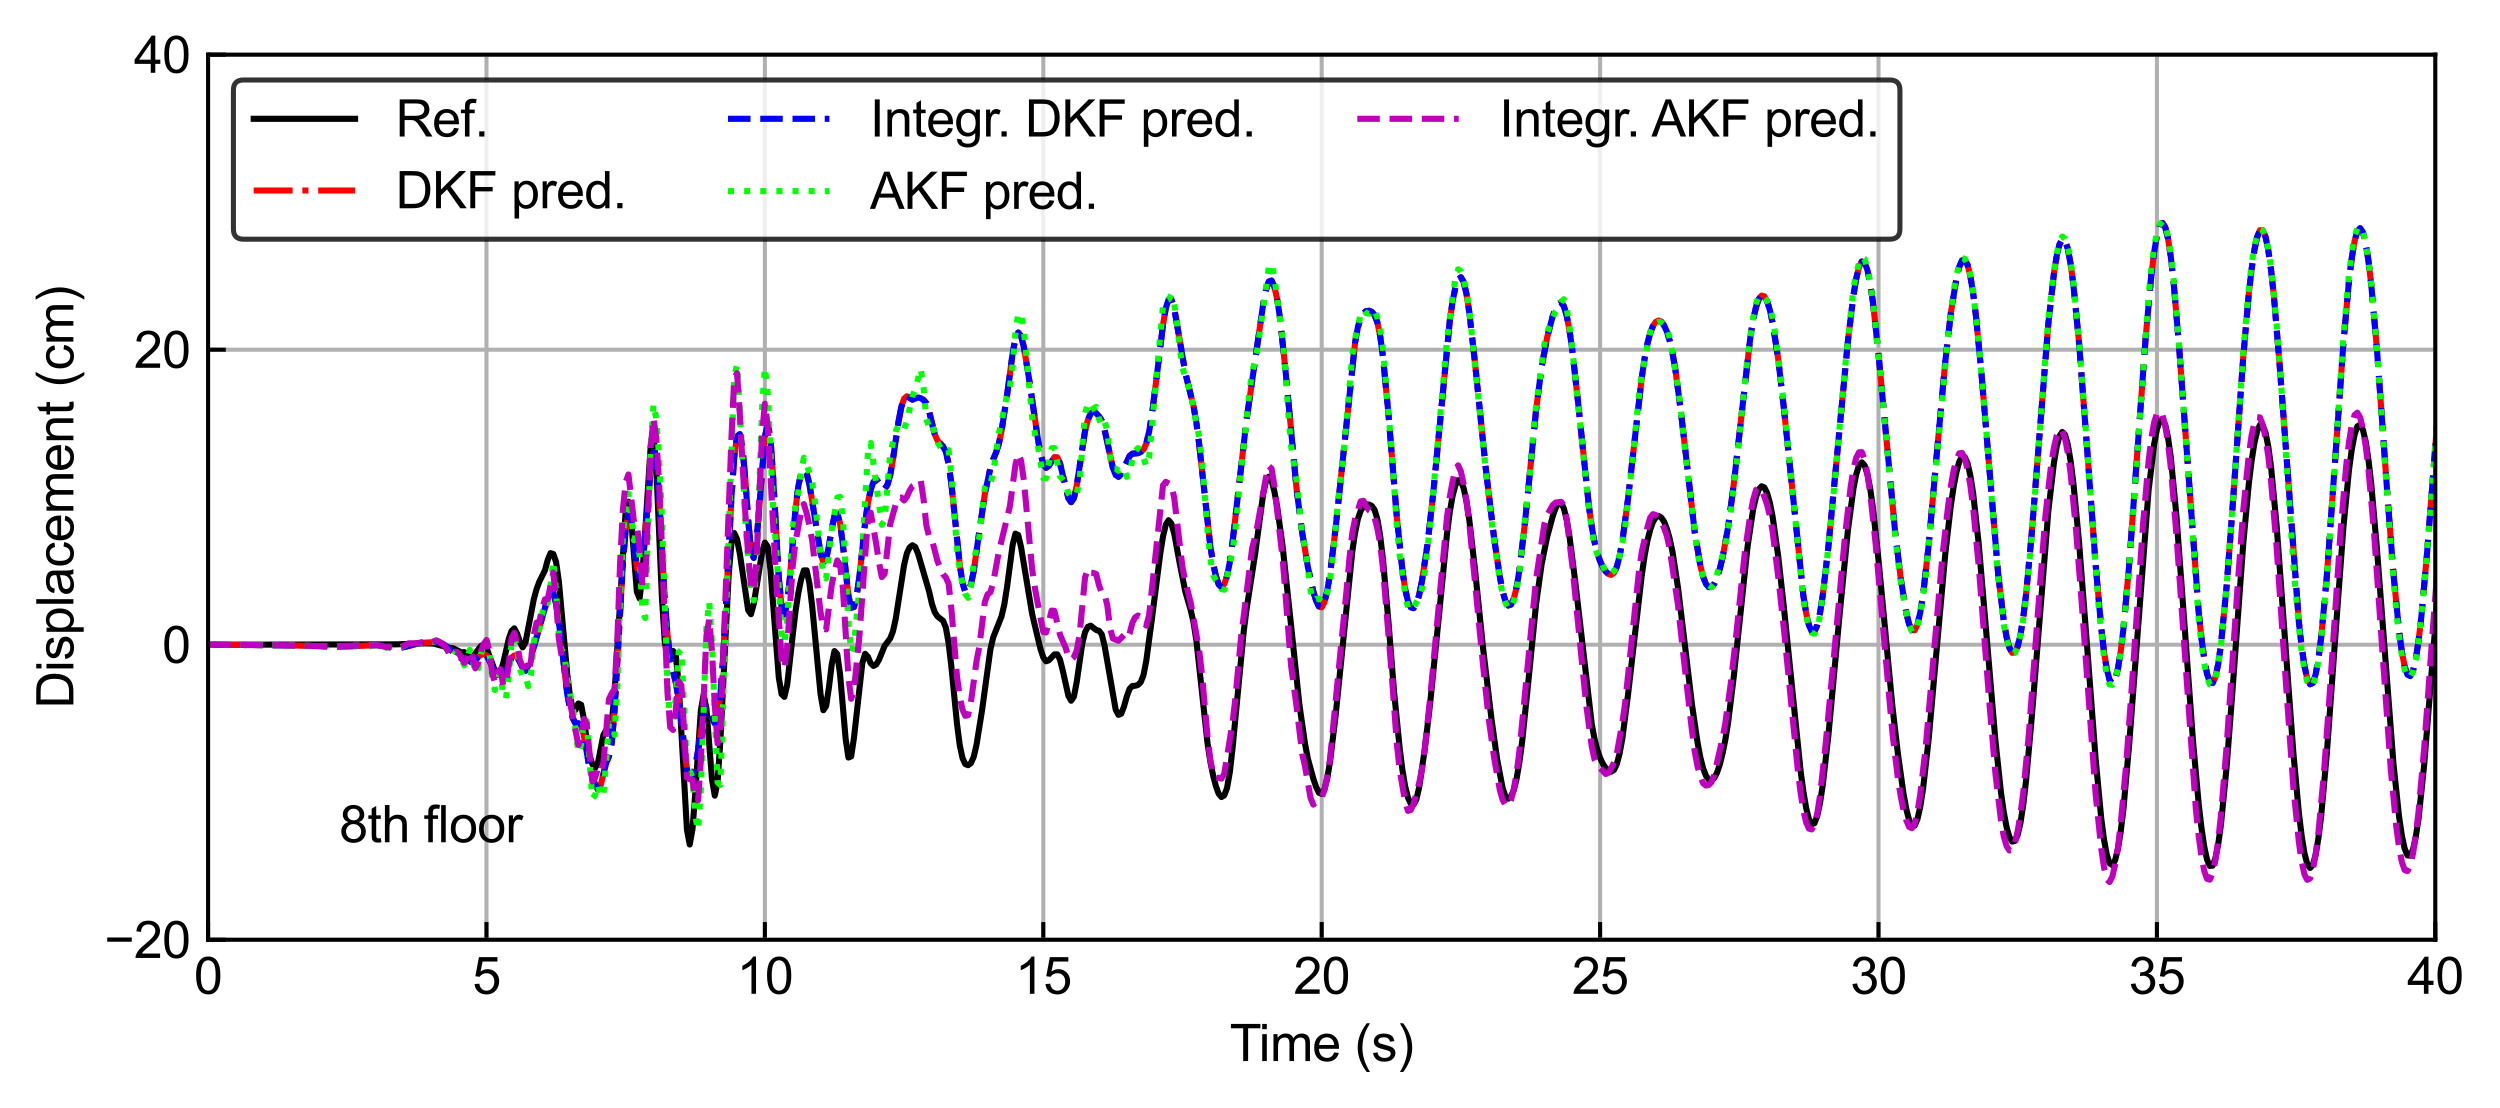 <?xml version="1.0" encoding="utf-8" standalone="no"?>
<!DOCTYPE svg PUBLIC "-//W3C//DTD SVG 1.1//EN"
  "http://www.w3.org/Graphics/SVG/1.1/DTD/svg11.dtd">
<svg xmlns:xlink="http://www.w3.org/1999/xlink" width="493.178pt" height="218.623pt" viewBox="0 0 493.178 218.623" xmlns="http://www.w3.org/2000/svg" version="1.1">
 <defs>
  <style type="text/css">*{stroke-linejoin: round; stroke-linecap: butt}</style>
 </defs>
 <g id="figure_1">
  <g id="patch_1">
   <path d="M 0 218.623 
L 493.178 218.623 
L 493.178 0 
L 0 0 
z
" style="fill: #ffffff"/>
  </g>
  <g id="axes_1">
   <g id="patch_2">
    <path d="M 41.047 185.393 
L 480.417 185.393 
L 480.417 10.779 
L 41.047 10.779 
z
" style="fill: #ffffff"/>
   </g>
   <g id="matplotlib.axis_1">
    <g id="xtick_1">
     <g id="line2d_1">
      <path d="M 41.047 185.393 
L 41.047 10.779 
" clip-path="url(#p5fe193ffa3)" style="fill: none; stroke: #b0b0b0; stroke-width: 0.8; stroke-linecap: square"/>
     </g>
     <g id="line2d_2">
      <defs>
       <path id="m9f72a2a2e4" d="M 0 0 
L 0 -3.5 
" style="stroke: #000000; stroke-width: 0.8"/>
      </defs>
      <g>
       <use xlink:href="#m9f72a2a2e4" x="41.047" y="185.393" style="stroke: #000000; stroke-width: 0.8"/>
      </g>
     </g>
     <g id="text_1">
      <!-- 0 -->
      <g transform="translate(38.266 196.051) scale(0.1 -0.1)">
       <defs>
        <path id="ArialMT-30" d="M 266 2259 
Q 266 3072 433 3567 
Q 600 4063 929 4331 
Q 1259 4600 1759 4600 
Q 2128 4600 2406 4451 
Q 2684 4303 2865 4023 
Q 3047 3744 3150 3342 
Q 3253 2941 3253 2259 
Q 3253 1453 3087 958 
Q 2922 463 2592 192 
Q 2263 -78 1759 -78 
Q 1097 -78 719 397 
Q 266 969 266 2259 
z
M 844 2259 
Q 844 1131 1108 757 
Q 1372 384 1759 384 
Q 2147 384 2411 759 
Q 2675 1134 2675 2259 
Q 2675 3391 2411 3762 
Q 2147 4134 1753 4134 
Q 1366 4134 1134 3806 
Q 844 3388 844 2259 
z
" transform="scale(0.016)"/>
       </defs>
       <use xlink:href="#ArialMT-30"/>
      </g>
     </g>
    </g>
    <g id="xtick_2">
     <g id="line2d_3">
      <path d="M 95.968 185.393 
L 95.968 10.779 
" clip-path="url(#p5fe193ffa3)" style="fill: none; stroke: #b0b0b0; stroke-width: 0.8; stroke-linecap: square"/>
     </g>
     <g id="line2d_4">
      <g>
       <use xlink:href="#m9f72a2a2e4" x="95.968" y="185.393" style="stroke: #000000; stroke-width: 0.8"/>
      </g>
     </g>
     <g id="text_2">
      <!-- 5 -->
      <g transform="translate(93.188 196.051) scale(0.1 -0.1)">
       <defs>
        <path id="ArialMT-35" d="M 266 1200 
L 856 1250 
Q 922 819 1161 601 
Q 1400 384 1738 384 
Q 2144 384 2425 690 
Q 2706 997 2706 1503 
Q 2706 1984 2436 2262 
Q 2166 2541 1728 2541 
Q 1456 2541 1237 2417 
Q 1019 2294 894 2097 
L 366 2166 
L 809 4519 
L 3088 4519 
L 3088 3981 
L 1259 3981 
L 1013 2750 
Q 1425 3038 1878 3038 
Q 2478 3038 2890 2622 
Q 3303 2206 3303 1553 
Q 3303 931 2941 478 
Q 2500 -78 1738 -78 
Q 1113 -78 717 272 
Q 322 622 266 1200 
z
" transform="scale(0.016)"/>
       </defs>
       <use xlink:href="#ArialMT-35"/>
      </g>
     </g>
    </g>
    <g id="xtick_3">
     <g id="line2d_5">
      <path d="M 150.889 185.393 
L 150.889 10.779 
" clip-path="url(#p5fe193ffa3)" style="fill: none; stroke: #b0b0b0; stroke-width: 0.8; stroke-linecap: square"/>
     </g>
     <g id="line2d_6">
      <g>
       <use xlink:href="#m9f72a2a2e4" x="150.889" y="185.393" style="stroke: #000000; stroke-width: 0.8"/>
      </g>
     </g>
     <g id="text_3">
      <!-- 10 -->
      <g transform="translate(145.328 196.051) scale(0.1 -0.1)">
       <defs>
        <path id="ArialMT-31" d="M 2384 0 
L 1822 0 
L 1822 3584 
Q 1619 3391 1289 3197 
Q 959 3003 697 2906 
L 697 3450 
Q 1169 3672 1522 3987 
Q 1875 4303 2022 4600 
L 2384 4600 
L 2384 0 
z
" transform="scale(0.016)"/>
       </defs>
       <use xlink:href="#ArialMT-31"/>
       <use xlink:href="#ArialMT-30" x="55.615"/>
      </g>
     </g>
    </g>
    <g id="xtick_4">
     <g id="line2d_7">
      <path d="M 205.811 185.393 
L 205.811 10.779 
" clip-path="url(#p5fe193ffa3)" style="fill: none; stroke: #b0b0b0; stroke-width: 0.8; stroke-linecap: square"/>
     </g>
     <g id="line2d_8">
      <g>
       <use xlink:href="#m9f72a2a2e4" x="205.811" y="185.393" style="stroke: #000000; stroke-width: 0.8"/>
      </g>
     </g>
     <g id="text_4">
      <!-- 15 -->
      <g transform="translate(200.25 196.051) scale(0.1 -0.1)">
       <use xlink:href="#ArialMT-31"/>
       <use xlink:href="#ArialMT-35" x="55.615"/>
      </g>
     </g>
    </g>
    <g id="xtick_5">
     <g id="line2d_9">
      <path d="M 260.732 185.393 
L 260.732 10.779 
" clip-path="url(#p5fe193ffa3)" style="fill: none; stroke: #b0b0b0; stroke-width: 0.8; stroke-linecap: square"/>
     </g>
     <g id="line2d_10">
      <g>
       <use xlink:href="#m9f72a2a2e4" x="260.732" y="185.393" style="stroke: #000000; stroke-width: 0.8"/>
      </g>
     </g>
     <g id="text_5">
      <!-- 20 -->
      <g transform="translate(255.171 196.051) scale(0.1 -0.1)">
       <defs>
        <path id="ArialMT-32" d="M 3222 541 
L 3222 0 
L 194 0 
Q 188 203 259 391 
Q 375 700 629 1000 
Q 884 1300 1366 1694 
Q 2113 2306 2375 2664 
Q 2638 3022 2638 3341 
Q 2638 3675 2398 3904 
Q 2159 4134 1775 4134 
Q 1369 4134 1125 3890 
Q 881 3647 878 3216 
L 300 3275 
Q 359 3922 746 4261 
Q 1134 4600 1788 4600 
Q 2447 4600 2831 4234 
Q 3216 3869 3216 3328 
Q 3216 3053 3103 2787 
Q 2991 2522 2730 2228 
Q 2469 1934 1863 1422 
Q 1356 997 1212 845 
Q 1069 694 975 541 
L 3222 541 
z
" transform="scale(0.016)"/>
       </defs>
       <use xlink:href="#ArialMT-32"/>
       <use xlink:href="#ArialMT-30" x="55.615"/>
      </g>
     </g>
    </g>
    <g id="xtick_6">
     <g id="line2d_11">
      <path d="M 315.653 185.393 
L 315.653 10.779 
" clip-path="url(#p5fe193ffa3)" style="fill: none; stroke: #b0b0b0; stroke-width: 0.8; stroke-linecap: square"/>
     </g>
     <g id="line2d_12">
      <g>
       <use xlink:href="#m9f72a2a2e4" x="315.653" y="185.393" style="stroke: #000000; stroke-width: 0.8"/>
      </g>
     </g>
     <g id="text_6">
      <!-- 25 -->
      <g transform="translate(310.092 196.051) scale(0.1 -0.1)">
       <use xlink:href="#ArialMT-32"/>
       <use xlink:href="#ArialMT-35" x="55.615"/>
      </g>
     </g>
    </g>
    <g id="xtick_7">
     <g id="line2d_13">
      <path d="M 370.574 185.393 
L 370.574 10.779 
" clip-path="url(#p5fe193ffa3)" style="fill: none; stroke: #b0b0b0; stroke-width: 0.8; stroke-linecap: square"/>
     </g>
     <g id="line2d_14">
      <g>
       <use xlink:href="#m9f72a2a2e4" x="370.574" y="185.393" style="stroke: #000000; stroke-width: 0.8"/>
      </g>
     </g>
     <g id="text_7">
      <!-- 30 -->
      <g transform="translate(365.013 196.051) scale(0.1 -0.1)">
       <defs>
        <path id="ArialMT-33" d="M 269 1209 
L 831 1284 
Q 928 806 1161 595 
Q 1394 384 1728 384 
Q 2125 384 2398 659 
Q 2672 934 2672 1341 
Q 2672 1728 2419 1979 
Q 2166 2231 1775 2231 
Q 1616 2231 1378 2169 
L 1441 2663 
Q 1497 2656 1531 2656 
Q 1891 2656 2178 2843 
Q 2466 3031 2466 3422 
Q 2466 3731 2256 3934 
Q 2047 4138 1716 4138 
Q 1388 4138 1169 3931 
Q 950 3725 888 3313 
L 325 3413 
Q 428 3978 793 4289 
Q 1159 4600 1703 4600 
Q 2078 4600 2393 4439 
Q 2709 4278 2876 4000 
Q 3044 3722 3044 3409 
Q 3044 3113 2884 2869 
Q 2725 2625 2413 2481 
Q 2819 2388 3044 2092 
Q 3269 1797 3269 1353 
Q 3269 753 2831 336 
Q 2394 -81 1725 -81 
Q 1122 -81 723 278 
Q 325 638 269 1209 
z
" transform="scale(0.016)"/>
       </defs>
       <use xlink:href="#ArialMT-33"/>
       <use xlink:href="#ArialMT-30" x="55.615"/>
      </g>
     </g>
    </g>
    <g id="xtick_8">
     <g id="line2d_15">
      <path d="M 425.496 185.393 
L 425.496 10.779 
" clip-path="url(#p5fe193ffa3)" style="fill: none; stroke: #b0b0b0; stroke-width: 0.8; stroke-linecap: square"/>
     </g>
     <g id="line2d_16">
      <g>
       <use xlink:href="#m9f72a2a2e4" x="425.496" y="185.393" style="stroke: #000000; stroke-width: 0.8"/>
      </g>
     </g>
     <g id="text_8">
      <!-- 35 -->
      <g transform="translate(419.935 196.051) scale(0.1 -0.1)">
       <use xlink:href="#ArialMT-33"/>
       <use xlink:href="#ArialMT-35" x="55.615"/>
      </g>
     </g>
    </g>
    <g id="xtick_9">
     <g id="line2d_17">
      <path d="M 480.417 185.393 
L 480.417 10.779 
" clip-path="url(#p5fe193ffa3)" style="fill: none; stroke: #b0b0b0; stroke-width: 0.8; stroke-linecap: square"/>
     </g>
     <g id="line2d_18">
      <g>
       <use xlink:href="#m9f72a2a2e4" x="480.417" y="185.393" style="stroke: #000000; stroke-width: 0.8"/>
      </g>
     </g>
     <g id="text_9">
      <!-- 40 -->
      <g transform="translate(474.856 196.051) scale(0.1 -0.1)">
       <defs>
        <path id="ArialMT-34" d="M 2069 0 
L 2069 1097 
L 81 1097 
L 81 1613 
L 2172 4581 
L 2631 4581 
L 2631 1613 
L 3250 1613 
L 3250 1097 
L 2631 1097 
L 2631 0 
L 2069 0 
z
M 2069 1613 
L 2069 3678 
L 634 1613 
L 2069 1613 
z
" transform="scale(0.016)"/>
       </defs>
       <use xlink:href="#ArialMT-34"/>
       <use xlink:href="#ArialMT-30" x="55.615"/>
      </g>
     </g>
    </g>
    <g id="text_10">
     <!-- Time (s) -->
     <g transform="translate(242.591 209.318) scale(0.1 -0.1)">
      <defs>
       <path id="ArialMT-54" d="M 1659 0 
L 1659 4041 
L 150 4041 
L 150 4581 
L 3781 4581 
L 3781 4041 
L 2266 4041 
L 2266 0 
L 1659 0 
z
" transform="scale(0.016)"/>
       <path id="ArialMT-69" d="M 425 3934 
L 425 4581 
L 988 4581 
L 988 3934 
L 425 3934 
z
M 425 0 
L 425 3319 
L 988 3319 
L 988 0 
L 425 0 
z
" transform="scale(0.016)"/>
       <path id="ArialMT-6d" d="M 422 0 
L 422 3319 
L 925 3319 
L 925 2853 
Q 1081 3097 1340 3245 
Q 1600 3394 1931 3394 
Q 2300 3394 2536 3241 
Q 2772 3088 2869 2813 
Q 3263 3394 3894 3394 
Q 4388 3394 4653 3120 
Q 4919 2847 4919 2278 
L 4919 0 
L 4359 0 
L 4359 2091 
Q 4359 2428 4304 2576 
Q 4250 2725 4106 2815 
Q 3963 2906 3769 2906 
Q 3419 2906 3187 2673 
Q 2956 2441 2956 1928 
L 2956 0 
L 2394 0 
L 2394 2156 
Q 2394 2531 2256 2718 
Q 2119 2906 1806 2906 
Q 1569 2906 1367 2781 
Q 1166 2656 1075 2415 
Q 984 2175 984 1722 
L 984 0 
L 422 0 
z
" transform="scale(0.016)"/>
       <path id="ArialMT-65" d="M 2694 1069 
L 3275 997 
Q 3138 488 2766 206 
Q 2394 -75 1816 -75 
Q 1088 -75 661 373 
Q 234 822 234 1631 
Q 234 2469 665 2931 
Q 1097 3394 1784 3394 
Q 2450 3394 2872 2941 
Q 3294 2488 3294 1666 
Q 3294 1616 3291 1516 
L 816 1516 
Q 847 969 1125 678 
Q 1403 388 1819 388 
Q 2128 388 2347 550 
Q 2566 713 2694 1069 
z
M 847 1978 
L 2700 1978 
Q 2663 2397 2488 2606 
Q 2219 2931 1791 2931 
Q 1403 2931 1139 2672 
Q 875 2413 847 1978 
z
" transform="scale(0.016)"/>
       <path id="ArialMT-20" transform="scale(0.016)"/>
       <path id="ArialMT-28" d="M 1497 -1347 
Q 1031 -759 709 28 
Q 388 816 388 1659 
Q 388 2403 628 3084 
Q 909 3875 1497 4659 
L 1900 4659 
Q 1522 4009 1400 3731 
Q 1209 3300 1100 2831 
Q 966 2247 966 1656 
Q 966 153 1900 -1347 
L 1497 -1347 
z
" transform="scale(0.016)"/>
       <path id="ArialMT-73" d="M 197 991 
L 753 1078 
Q 800 744 1014 566 
Q 1228 388 1613 388 
Q 2000 388 2187 545 
Q 2375 703 2375 916 
Q 2375 1106 2209 1216 
Q 2094 1291 1634 1406 
Q 1016 1563 777 1677 
Q 538 1791 414 1992 
Q 291 2194 291 2438 
Q 291 2659 392 2848 
Q 494 3038 669 3163 
Q 800 3259 1026 3326 
Q 1253 3394 1513 3394 
Q 1903 3394 2198 3281 
Q 2494 3169 2634 2976 
Q 2775 2784 2828 2463 
L 2278 2388 
Q 2241 2644 2061 2787 
Q 1881 2931 1553 2931 
Q 1166 2931 1000 2803 
Q 834 2675 834 2503 
Q 834 2394 903 2306 
Q 972 2216 1119 2156 
Q 1203 2125 1616 2013 
Q 2213 1853 2448 1751 
Q 2684 1650 2818 1456 
Q 2953 1263 2953 975 
Q 2953 694 2789 445 
Q 2625 197 2315 61 
Q 2006 -75 1616 -75 
Q 969 -75 630 194 
Q 291 463 197 991 
z
" transform="scale(0.016)"/>
       <path id="ArialMT-29" d="M 791 -1347 
L 388 -1347 
Q 1322 153 1322 1656 
Q 1322 2244 1188 2822 
Q 1081 3291 891 3722 
Q 769 4003 388 4659 
L 791 4659 
Q 1378 3875 1659 3084 
Q 1900 2403 1900 1659 
Q 1900 816 1576 28 
Q 1253 -759 791 -1347 
z
" transform="scale(0.016)"/>
      </defs>
      <use xlink:href="#ArialMT-54"/>
      <use xlink:href="#ArialMT-69" x="57.334"/>
      <use xlink:href="#ArialMT-6d" x="79.551"/>
      <use xlink:href="#ArialMT-65" x="162.852"/>
      <use xlink:href="#ArialMT-20" x="218.467"/>
      <use xlink:href="#ArialMT-28" x="246.25"/>
      <use xlink:href="#ArialMT-73" x="279.551"/>
      <use xlink:href="#ArialMT-29" x="329.551"/>
     </g>
    </g>
   </g>
   <g id="matplotlib.axis_2">
    <g id="ytick_1">
     <g id="line2d_19">
      <path d="M 41.047 185.393 
L 480.417 185.393 
" clip-path="url(#p5fe193ffa3)" style="fill: none; stroke: #b0b0b0; stroke-width: 0.8; stroke-linecap: square"/>
     </g>
     <g id="line2d_20">
      <defs>
       <path id="m3d82179c78" d="M 0 0 
L 3.5 0 
" style="stroke: #000000; stroke-width: 0.8"/>
      </defs>
      <g>
       <use xlink:href="#m3d82179c78" x="41.047" y="185.393" style="stroke: #000000; stroke-width: 0.8"/>
      </g>
     </g>
     <g id="text_11">
      <!-- −20 -->
      <g transform="translate(20.584 188.972) scale(0.1 -0.1)">
       <defs>
        <path id="ArialMT-2212" d="M 3381 1997 
L 356 1997 
L 356 2522 
L 3381 2522 
L 3381 1997 
z
" transform="scale(0.016)"/>
       </defs>
       <use xlink:href="#ArialMT-2212"/>
       <use xlink:href="#ArialMT-32" x="58.398"/>
       <use xlink:href="#ArialMT-30" x="114.014"/>
      </g>
     </g>
    </g>
    <g id="ytick_2">
     <g id="line2d_21">
      <path d="M 41.047 127.188 
L 480.417 127.188 
" clip-path="url(#p5fe193ffa3)" style="fill: none; stroke: #b0b0b0; stroke-width: 0.8; stroke-linecap: square"/>
     </g>
     <g id="line2d_22">
      <g>
       <use xlink:href="#m3d82179c78" x="41.047" y="127.188" style="stroke: #000000; stroke-width: 0.8"/>
      </g>
     </g>
     <g id="text_12">
      <!-- 0 -->
      <g transform="translate(31.986 130.767) scale(0.1 -0.1)">
       <use xlink:href="#ArialMT-30"/>
      </g>
     </g>
    </g>
    <g id="ytick_3">
     <g id="line2d_23">
      <path d="M 41.047 68.984 
L 480.417 68.984 
" clip-path="url(#p5fe193ffa3)" style="fill: none; stroke: #b0b0b0; stroke-width: 0.8; stroke-linecap: square"/>
     </g>
     <g id="line2d_24">
      <g>
       <use xlink:href="#m3d82179c78" x="41.047" y="68.984" style="stroke: #000000; stroke-width: 0.8"/>
      </g>
     </g>
     <g id="text_13">
      <!-- 20 -->
      <g transform="translate(26.425 72.563) scale(0.1 -0.1)">
       <use xlink:href="#ArialMT-32"/>
       <use xlink:href="#ArialMT-30" x="55.615"/>
      </g>
     </g>
    </g>
    <g id="ytick_4">
     <g id="line2d_25">
      <path d="M 41.047 10.779 
L 480.417 10.779 
" clip-path="url(#p5fe193ffa3)" style="fill: none; stroke: #b0b0b0; stroke-width: 0.8; stroke-linecap: square"/>
     </g>
     <g id="line2d_26">
      <g>
       <use xlink:href="#m3d82179c78" x="41.047" y="10.779" style="stroke: #000000; stroke-width: 0.8"/>
      </g>
     </g>
     <g id="text_14">
      <!-- 40 -->
      <g transform="translate(26.425 14.358) scale(0.1 -0.1)">
       <use xlink:href="#ArialMT-34"/>
       <use xlink:href="#ArialMT-30" x="55.615"/>
      </g>
     </g>
    </g>
    <g id="text_15">
     <!-- Displacement (cm) -->
     <g transform="translate(14.48 139.759) rotate(-90) scale(0.1 -0.1)">
      <defs>
       <path id="ArialMT-44" d="M 494 0 
L 494 4581 
L 2072 4581 
Q 2606 4581 2888 4516 
Q 3281 4425 3559 4188 
Q 3922 3881 4101 3404 
Q 4281 2928 4281 2316 
Q 4281 1794 4159 1391 
Q 4038 988 3847 723 
Q 3656 459 3429 307 
Q 3203 156 2883 78 
Q 2563 0 2147 0 
L 494 0 
z
M 1100 541 
L 2078 541 
Q 2531 541 2789 625 
Q 3047 709 3200 863 
Q 3416 1078 3536 1442 
Q 3656 1806 3656 2325 
Q 3656 3044 3420 3430 
Q 3184 3816 2847 3947 
Q 2603 4041 2063 4041 
L 1100 4041 
L 1100 541 
z
" transform="scale(0.016)"/>
       <path id="ArialMT-70" d="M 422 -1272 
L 422 3319 
L 934 3319 
L 934 2888 
Q 1116 3141 1344 3267 
Q 1572 3394 1897 3394 
Q 2322 3394 2647 3175 
Q 2972 2956 3137 2557 
Q 3303 2159 3303 1684 
Q 3303 1175 3120 767 
Q 2938 359 2589 142 
Q 2241 -75 1856 -75 
Q 1575 -75 1351 44 
Q 1128 163 984 344 
L 984 -1272 
L 422 -1272 
z
M 931 1641 
Q 931 1000 1190 694 
Q 1450 388 1819 388 
Q 2194 388 2461 705 
Q 2728 1022 2728 1688 
Q 2728 2322 2467 2637 
Q 2206 2953 1844 2953 
Q 1484 2953 1207 2617 
Q 931 2281 931 1641 
z
" transform="scale(0.016)"/>
       <path id="ArialMT-6c" d="M 409 0 
L 409 4581 
L 972 4581 
L 972 0 
L 409 0 
z
" transform="scale(0.016)"/>
       <path id="ArialMT-61" d="M 2588 409 
Q 2275 144 1986 34 
Q 1697 -75 1366 -75 
Q 819 -75 525 192 
Q 231 459 231 875 
Q 231 1119 342 1320 
Q 453 1522 633 1644 
Q 813 1766 1038 1828 
Q 1203 1872 1538 1913 
Q 2219 1994 2541 2106 
Q 2544 2222 2544 2253 
Q 2544 2597 2384 2738 
Q 2169 2928 1744 2928 
Q 1347 2928 1158 2789 
Q 969 2650 878 2297 
L 328 2372 
Q 403 2725 575 2942 
Q 747 3159 1072 3276 
Q 1397 3394 1825 3394 
Q 2250 3394 2515 3294 
Q 2781 3194 2906 3042 
Q 3031 2891 3081 2659 
Q 3109 2516 3109 2141 
L 3109 1391 
Q 3109 606 3145 398 
Q 3181 191 3288 0 
L 2700 0 
Q 2613 175 2588 409 
z
M 2541 1666 
Q 2234 1541 1622 1453 
Q 1275 1403 1131 1340 
Q 988 1278 909 1158 
Q 831 1038 831 891 
Q 831 666 1001 516 
Q 1172 366 1500 366 
Q 1825 366 2078 508 
Q 2331 650 2450 897 
Q 2541 1088 2541 1459 
L 2541 1666 
z
" transform="scale(0.016)"/>
       <path id="ArialMT-63" d="M 2588 1216 
L 3141 1144 
Q 3050 572 2676 248 
Q 2303 -75 1759 -75 
Q 1078 -75 664 370 
Q 250 816 250 1647 
Q 250 2184 428 2587 
Q 606 2991 970 3192 
Q 1334 3394 1763 3394 
Q 2303 3394 2647 3120 
Q 2991 2847 3088 2344 
L 2541 2259 
Q 2463 2594 2264 2762 
Q 2066 2931 1784 2931 
Q 1359 2931 1093 2626 
Q 828 2322 828 1663 
Q 828 994 1084 691 
Q 1341 388 1753 388 
Q 2084 388 2306 591 
Q 2528 794 2588 1216 
z
" transform="scale(0.016)"/>
       <path id="ArialMT-6e" d="M 422 0 
L 422 3319 
L 928 3319 
L 928 2847 
Q 1294 3394 1984 3394 
Q 2284 3394 2536 3286 
Q 2788 3178 2913 3003 
Q 3038 2828 3088 2588 
Q 3119 2431 3119 2041 
L 3119 0 
L 2556 0 
L 2556 2019 
Q 2556 2363 2490 2533 
Q 2425 2703 2258 2804 
Q 2091 2906 1866 2906 
Q 1506 2906 1245 2678 
Q 984 2450 984 1813 
L 984 0 
L 422 0 
z
" transform="scale(0.016)"/>
       <path id="ArialMT-74" d="M 1650 503 
L 1731 6 
Q 1494 -44 1306 -44 
Q 1000 -44 831 53 
Q 663 150 594 308 
Q 525 466 525 972 
L 525 2881 
L 113 2881 
L 113 3319 
L 525 3319 
L 525 4141 
L 1084 4478 
L 1084 3319 
L 1650 3319 
L 1650 2881 
L 1084 2881 
L 1084 941 
Q 1084 700 1114 631 
Q 1144 563 1211 522 
Q 1278 481 1403 481 
Q 1497 481 1650 503 
z
" transform="scale(0.016)"/>
      </defs>
      <use xlink:href="#ArialMT-44"/>
      <use xlink:href="#ArialMT-69" x="72.217"/>
      <use xlink:href="#ArialMT-73" x="94.434"/>
      <use xlink:href="#ArialMT-70" x="144.434"/>
      <use xlink:href="#ArialMT-6c" x="200.049"/>
      <use xlink:href="#ArialMT-61" x="222.266"/>
      <use xlink:href="#ArialMT-63" x="277.881"/>
      <use xlink:href="#ArialMT-65" x="327.881"/>
      <use xlink:href="#ArialMT-6d" x="383.496"/>
      <use xlink:href="#ArialMT-65" x="466.797"/>
      <use xlink:href="#ArialMT-6e" x="522.412"/>
      <use xlink:href="#ArialMT-74" x="578.027"/>
      <use xlink:href="#ArialMT-20" x="605.811"/>
      <use xlink:href="#ArialMT-28" x="633.594"/>
      <use xlink:href="#ArialMT-63" x="666.895"/>
      <use xlink:href="#ArialMT-6d" x="716.895"/>
      <use xlink:href="#ArialMT-29" x="800.195"/>
     </g>
    </g>
   </g>
   <g id="line2d_27">
    <path d="M 41.047 127.188 
L 78.393 127.107 
L 83.885 126.887 
L 85.533 126.956 
L 87.73 127.555 
L 88.828 127.804 
L 89.378 127.875 
L 91.025 128.706 
L 91.574 128.638 
L 92.124 129.028 
L 92.673 129.639 
L 93.222 129.665 
L 94.87 127.436 
L 95.419 127.187 
L 95.968 127.817 
L 97.616 132.285 
L 98.165 133.134 
L 98.714 132.669 
L 99.263 130.852 
L 100.362 126.049 
L 100.911 124.477 
L 101.46 123.958 
L 102.009 124.997 
L 102.559 126.563 
L 103.108 127.713 
L 103.657 126.771 
L 105.305 118.205 
L 105.854 116.201 
L 106.403 114.731 
L 107.502 112.515 
L 108.051 110.449 
L 108.6 109.126 
L 109.149 109.287 
L 109.698 110.856 
L 110.248 114.702 
L 111.895 132.936 
L 112.445 137.288 
L 112.994 139.886 
L 113.543 140.043 
L 114.092 138.779 
L 114.641 139.022 
L 115.191 141.945 
L 115.74 145.932 
L 116.289 149.001 
L 116.838 150.685 
L 117.387 151.497 
L 117.937 150.581 
L 119.035 144.968 
L 119.584 144.049 
L 120.133 144.253 
L 120.683 142.615 
L 121.232 136.807 
L 123.429 100.708 
L 123.978 98.96 
L 124.527 102.624 
L 125.626 116.717 
L 126.175 118.064 
L 126.724 113.41 
L 128.372 87.843 
L 128.921 85.931 
L 129.47 92.266 
L 130.569 117.795 
L 131.118 126.355 
L 131.667 129.893 
L 132.216 129.784 
L 132.765 128.406 
L 133.315 129.249 
L 133.864 134.76 
L 135.511 163.634 
L 136.061 166.594 
L 136.61 163.558 
L 137.159 156.394 
L 138.258 140.16 
L 138.807 137.054 
L 139.356 139.807 
L 140.454 153.721 
L 141.004 156.958 
L 141.553 154.314 
L 142.102 146.244 
L 143.75 113.37 
L 144.299 107.135 
L 144.848 105.159 
L 145.397 106.352 
L 145.946 109.229 
L 147.594 120.376 
L 148.143 121.163 
L 148.693 119.148 
L 150.34 108.911 
L 150.889 107.037 
L 151.439 107.819 
L 151.988 112.408 
L 153.635 133.695 
L 154.185 136.937 
L 154.734 137.469 
L 155.283 135.146 
L 156.382 125.304 
L 156.931 120.594 
L 157.48 117.021 
L 158.029 114.336 
L 158.578 112.524 
L 159.128 112.512 
L 159.677 115.131 
L 160.226 119.645 
L 161.874 136.984 
L 162.423 140.104 
L 162.972 139.302 
L 163.521 135.627 
L 164.07 131.11 
L 164.62 128.437 
L 165.169 129.032 
L 165.718 133.003 
L 166.817 145.719 
L 167.366 149.441 
L 167.915 149.213 
L 168.464 145.543 
L 170.112 130.803 
L 170.661 128.976 
L 171.21 129.549 
L 171.759 130.847 
L 172.309 131.37 
L 172.858 131.079 
L 173.407 130.138 
L 174.506 127.419 
L 175.604 125.956 
L 176.153 124.549 
L 176.702 122.074 
L 178.35 111.463 
L 178.899 109.158 
L 179.448 107.98 
L 179.998 107.553 
L 180.547 107.894 
L 181.096 109.186 
L 183.293 116.709 
L 183.842 119.119 
L 184.391 120.757 
L 184.941 121.608 
L 186.039 122.454 
L 186.588 123.801 
L 187.137 126.908 
L 187.687 131.574 
L 188.785 142.758 
L 189.334 147.032 
L 189.883 149.57 
L 190.433 150.742 
L 190.982 150.952 
L 191.531 150.552 
L 192.08 149.329 
L 192.63 146.984 
L 193.728 140.131 
L 195.376 128.121 
L 195.925 125.743 
L 197.572 121.601 
L 198.122 119.256 
L 198.671 115.739 
L 199.769 107.46 
L 200.319 105.274 
L 200.868 105.549 
L 201.417 107.891 
L 203.614 121.145 
L 205.261 128.066 
L 205.811 129.683 
L 206.36 130.459 
L 206.909 130.257 
L 208.008 129.088 
L 208.557 129.083 
L 209.106 130.114 
L 209.655 132.303 
L 210.754 137.227 
L 211.303 138.235 
L 211.852 137.432 
L 212.401 134.551 
L 213.5 126.956 
L 214.049 124.709 
L 214.598 123.656 
L 215.147 123.425 
L 216.246 124.277 
L 216.795 124.424 
L 217.344 125.128 
L 217.893 127.341 
L 220.09 139.993 
L 220.639 141.02 
L 221.189 140.791 
L 221.738 139.367 
L 222.287 137.38 
L 222.836 135.886 
L 223.385 135.327 
L 223.935 135.286 
L 224.484 135.121 
L 225.033 134.572 
L 225.582 133.166 
L 226.132 130.328 
L 227.23 122.139 
L 228.878 109.284 
L 229.427 105.838 
L 229.976 103.489 
L 230.525 102.618 
L 231.074 103.281 
L 231.624 105.19 
L 232.722 111.143 
L 233.82 116.672 
L 234.919 120.464 
L 235.468 122.9 
L 236.017 126.425 
L 237.116 136.575 
L 238.214 146.666 
L 238.763 150.264 
L 239.313 152.981 
L 239.862 155.08 
L 240.411 156.583 
L 240.96 157.235 
L 241.509 156.898 
L 242.059 155.46 
L 242.608 152.333 
L 243.157 147.481 
L 245.354 124.528 
L 245.903 120.227 
L 247.551 109.613 
L 249.198 97.393 
L 249.748 94.897 
L 250.297 94.027 
L 250.846 94.807 
L 251.395 96.928 
L 251.945 99.946 
L 253.043 107.92 
L 254.691 123.373 
L 256.338 139.047 
L 257.437 146.691 
L 257.986 149.582 
L 259.084 153.621 
L 259.633 155.236 
L 260.183 156.383 
L 260.732 156.602 
L 261.281 155.661 
L 261.83 153.5 
L 262.38 150.253 
L 263.478 141.156 
L 266.773 108.781 
L 267.322 105.053 
L 267.872 102.386 
L 268.421 100.764 
L 268.97 99.876 
L 269.519 99.523 
L 270.069 99.526 
L 270.618 99.813 
L 271.167 100.596 
L 271.716 102.409 
L 272.265 105.667 
L 272.815 110.303 
L 273.913 122.812 
L 275.011 136.52 
L 276.11 147.534 
L 276.659 151.902 
L 277.208 155.18 
L 277.758 157.356 
L 278.307 158.547 
L 278.856 158.739 
L 279.405 157.709 
L 279.954 155.362 
L 281.053 147.925 
L 282.151 138.524 
L 283.799 122.076 
L 285.446 105.36 
L 285.996 101.034 
L 286.545 97.858 
L 287.094 95.777 
L 287.643 94.741 
L 288.193 94.894 
L 288.742 96.325 
L 289.291 98.922 
L 289.84 102.487 
L 290.939 112.032 
L 292.586 128.041 
L 294.234 141.877 
L 295.332 149.71 
L 296.431 155.506 
L 296.98 157.089 
L 297.529 157.558 
L 298.078 157.12 
L 298.628 155.875 
L 299.177 153.634 
L 299.726 150.398 
L 300.275 146.314 
L 301.374 135.705 
L 303.021 119.198 
L 304.12 111.278 
L 305.218 105.871 
L 306.317 101.812 
L 306.866 100.262 
L 307.415 99.212 
L 307.964 99.158 
L 308.513 100.314 
L 309.063 102.568 
L 309.612 105.823 
L 310.71 114.4 
L 314.006 142.828 
L 314.555 145.781 
L 315.104 147.937 
L 315.653 149.522 
L 316.202 150.685 
L 316.752 151.473 
L 317.301 152.02 
L 317.85 152.229 
L 318.399 151.874 
L 318.948 150.726 
L 319.498 148.665 
L 320.047 145.66 
L 321.145 137.167 
L 323.891 113.331 
L 324.441 109.597 
L 324.99 106.65 
L 325.539 104.483 
L 326.088 102.952 
L 326.637 102.04 
L 327.187 101.777 
L 327.736 102.102 
L 328.285 102.932 
L 328.834 104.323 
L 329.383 106.273 
L 329.933 108.845 
L 331.031 115.995 
L 332.679 129.722 
L 333.777 138.988 
L 334.876 146.478 
L 335.425 149.392 
L 335.974 151.56 
L 336.523 153.002 
L 337.072 153.778 
L 337.622 153.925 
L 338.171 153.461 
L 338.72 152.429 
L 339.269 150.807 
L 339.819 148.607 
L 340.368 145.877 
L 340.917 142.47 
L 342.015 133.556 
L 344.761 107.701 
L 345.86 100.402 
L 346.409 98.022 
L 346.958 96.535 
L 347.508 95.924 
L 348.057 96.17 
L 348.606 97.268 
L 349.155 99.218 
L 349.704 102.034 
L 350.803 109.822 
L 351.901 119.733 
L 355.196 151.999 
L 355.746 156.097 
L 356.295 159.355 
L 356.844 161.576 
L 357.393 162.605 
L 357.943 162.398 
L 358.492 160.962 
L 359.041 158.38 
L 359.59 154.77 
L 360.689 145.079 
L 362.885 121.419 
L 364.533 104.653 
L 365.632 96.378 
L 366.181 93.564 
L 366.73 91.802 
L 367.279 91.209 
L 367.828 91.791 
L 368.378 93.499 
L 368.927 96.327 
L 369.476 100.214 
L 370.574 110.417 
L 373.32 139.366 
L 374.419 148.834 
L 375.517 156.642 
L 376.067 159.642 
L 376.616 161.785 
L 377.165 162.911 
L 377.714 162.865 
L 378.263 161.583 
L 378.813 159.144 
L 379.362 155.639 
L 380.46 145.937 
L 382.108 127.462 
L 383.756 109.212 
L 384.854 99.644 
L 385.403 95.977 
L 385.952 93.104 
L 386.502 91.103 
L 387.051 90.083 
L 387.6 90.166 
L 388.149 91.415 
L 388.698 93.83 
L 389.248 97.342 
L 390.346 107.303 
L 391.994 126.623 
L 393.641 146.116 
L 394.74 156.365 
L 395.289 160.218 
L 395.838 163.15 
L 396.387 165.098 
L 396.937 166.024 
L 397.486 165.888 
L 398.035 164.667 
L 398.584 162.295 
L 399.133 158.717 
L 399.683 153.999 
L 400.781 141.823 
L 404.076 100.876 
L 405.175 91.357 
L 405.724 88.096 
L 406.273 86.025 
L 406.822 85.222 
L 407.372 85.764 
L 407.921 87.7 
L 408.47 90.94 
L 409.019 95.279 
L 410.118 106.714 
L 411.765 128.043 
L 413.413 149.767 
L 414.511 161.411 
L 415.061 165.644 
L 415.61 168.621 
L 416.159 170.313 
L 416.708 170.668 
L 417.258 169.677 
L 417.807 167.447 
L 418.356 164.048 
L 418.905 159.447 
L 420.004 147.087 
L 423.848 96.78 
L 424.946 87.646 
L 425.496 84.696 
L 426.045 83.019 
L 426.594 82.717 
L 427.143 83.819 
L 427.693 86.344 
L 428.242 90.271 
L 429.34 101.651 
L 430.988 123.944 
L 432.635 146.393 
L 433.734 158.536 
L 434.283 163.301 
L 434.832 167.022 
L 435.382 169.553 
L 435.931 170.819 
L 436.48 170.77 
L 437.029 169.36 
L 437.578 166.619 
L 438.128 162.656 
L 439.226 151.54 
L 440.324 137.366 
L 442.521 107.358 
L 443.62 95.488 
L 444.169 90.972 
L 444.718 87.456 
L 445.267 85.047 
L 445.817 83.854 
L 446.366 83.936 
L 446.915 85.338 
L 447.464 88.07 
L 448.013 92.113 
L 449.112 103.683 
L 450.759 126.052 
L 452.407 148.42 
L 453.506 160.364 
L 454.055 164.92 
L 454.604 168.308 
L 455.153 170.433 
L 455.702 171.22 
L 456.252 170.632 
L 456.801 168.665 
L 457.35 165.387 
L 457.899 160.926 
L 458.998 148.904 
L 460.645 126.226 
L 462.293 103.949 
L 463.391 92.683 
L 463.941 88.621 
L 464.49 85.74 
L 465.039 84.105 
L 465.588 83.783 
L 466.137 84.796 
L 466.687 87.126 
L 467.236 90.743 
L 467.785 95.557 
L 468.883 108.03 
L 472.179 150.877 
L 473.277 161.175 
L 473.826 164.866 
L 474.376 167.421 
L 474.925 168.749 
L 475.474 168.799 
L 476.023 167.558 
L 476.572 165.058 
L 477.122 161.366 
L 478.22 150.885 
L 479.868 130.364 
L 481.515 109.558 
L 482.614 98.299 
L 483.163 93.919 
L 483.712 90.523 
L 484.261 88.211 
L 484.811 87.076 
L 485.36 87.175 
L 485.909 88.527 
L 486.458 91.111 
L 487.008 94.859 
L 488.106 105.331 
L 489.754 125.451 
L 490.303 132.435 
L 490.303 132.435 
" clip-path="url(#p5fe193ffa3)" style="fill: none; stroke: #000000; stroke-width: 1.2; stroke-linecap: square"/>
   </g>
   <g id="line2d_28">
    <path d="M 41.047 127.188 
L 55.876 127.294 
L 66.311 127.553 
L 70.155 127.457 
L 74 127.276 
L 75.647 127.431 
L 78.943 127.803 
L 80.041 127.576 
L 82.787 126.844 
L 85.533 126.669 
L 87.181 126.912 
L 87.73 127.244 
L 89.378 128.594 
L 91.025 129.919 
L 92.124 129.972 
L 92.673 130.463 
L 93.222 130.719 
L 93.771 130.276 
L 94.32 129.606 
L 94.87 129.194 
L 95.419 129.008 
L 95.968 129.277 
L 96.517 130.287 
L 97.616 132.814 
L 98.165 133.888 
L 98.714 134.425 
L 99.263 133.888 
L 100.911 129.72 
L 101.46 129.296 
L 102.009 129.638 
L 102.559 130.609 
L 103.108 131.815 
L 103.657 132.363 
L 104.206 131.274 
L 105.305 127.639 
L 106.403 123.802 
L 108.051 117.988 
L 108.6 116.513 
L 109.149 116.964 
L 109.698 119.131 
L 110.248 122.675 
L 111.895 136.924 
L 112.445 139.729 
L 112.994 141.701 
L 113.543 142.735 
L 114.092 142.688 
L 114.641 143.007 
L 115.191 145.189 
L 116.289 151.504 
L 117.387 154.722 
L 117.937 155.725 
L 118.486 154.898 
L 119.584 150.516 
L 120.133 149.212 
L 120.683 146.546 
L 121.232 140.25 
L 122.88 111.066 
L 123.429 104.463 
L 123.978 101.364 
L 124.527 102.395 
L 125.626 111.873 
L 126.175 114.001 
L 126.724 111.506 
L 128.372 92.66 
L 128.921 89.237 
L 129.47 90.716 
L 130.019 97.928 
L 131.118 117.98 
L 131.667 125.121 
L 132.216 129.75 
L 132.765 132.482 
L 133.315 134.64 
L 133.864 137.828 
L 135.511 151.7 
L 136.061 153.569 
L 136.61 153.285 
L 137.159 151.271 
L 137.708 148.043 
L 138.807 140.813 
L 139.356 139.42 
L 139.905 140.021 
L 140.454 141.695 
L 141.004 142.715 
L 141.553 141.433 
L 142.102 137.105 
L 142.651 129.862 
L 143.75 108.835 
L 144.299 97.999 
L 144.848 90.093 
L 145.397 86.03 
L 145.946 85.62 
L 146.496 88.607 
L 147.045 94.773 
L 147.594 102.511 
L 148.143 108.529 
L 148.693 110.083 
L 149.242 106.755 
L 150.889 86.197 
L 151.439 83.581 
L 151.988 86.48 
L 152.537 94.419 
L 153.635 113.961 
L 154.185 119.612 
L 154.734 121.249 
L 155.283 119.084 
L 155.832 113.818 
L 156.931 100.46 
L 157.48 95.893 
L 158.029 93.501 
L 158.578 92.734 
L 159.128 93.356 
L 159.677 95.538 
L 161.874 109.142 
L 162.423 110.942 
L 162.972 110.331 
L 163.521 107.686 
L 164.07 104.325 
L 164.62 101.769 
L 165.169 101.278 
L 165.718 103.206 
L 166.267 107.433 
L 167.366 117.475 
L 167.915 119.937 
L 168.464 119.733 
L 169.013 117.459 
L 169.563 113.546 
L 170.661 103.169 
L 171.21 99.208 
L 171.759 96.649 
L 172.309 95.05 
L 172.858 94.571 
L 173.407 95.243 
L 173.956 96.193 
L 174.506 96.444 
L 175.055 95.669 
L 175.604 93.749 
L 176.153 90.639 
L 177.252 83.164 
L 177.801 80.311 
L 178.35 78.65 
L 178.899 78.17 
L 179.998 78.839 
L 181.096 78.407 
L 181.645 78.549 
L 182.195 78.899 
L 182.744 79.541 
L 183.293 81.173 
L 184.391 85.644 
L 184.941 86.905 
L 186.039 88.08 
L 186.588 89.135 
L 187.137 91.526 
L 187.687 95.522 
L 189.334 111.426 
L 189.883 115.029 
L 190.433 116.796 
L 190.982 116.766 
L 191.531 115.299 
L 192.08 112.732 
L 193.179 104.909 
L 194.277 97.474 
L 195.376 92.316 
L 195.925 90.634 
L 196.474 89.324 
L 197.023 87.625 
L 197.572 85.041 
L 198.671 77.913 
L 199.769 69.642 
L 200.319 66.75 
L 200.868 65.601 
L 201.417 66.276 
L 201.966 68.371 
L 203.065 75.116 
L 204.712 86.395 
L 205.261 89.476 
L 205.811 91.51 
L 206.36 92.288 
L 206.909 91.893 
L 208.008 90.166 
L 208.557 90.2 
L 209.106 91.381 
L 210.754 98.289 
L 211.303 99.061 
L 211.852 98.271 
L 212.401 95.803 
L 214.049 84.994 
L 214.598 82.876 
L 215.147 81.565 
L 215.696 81.136 
L 216.246 81.498 
L 216.795 82.117 
L 217.344 82.971 
L 217.893 84.735 
L 219.541 92.313 
L 220.09 93.707 
L 220.639 94.06 
L 221.189 93.544 
L 222.836 89.946 
L 223.385 89.492 
L 224.484 89.403 
L 225.033 89.152 
L 225.582 88.689 
L 226.132 87.49 
L 226.681 85.175 
L 227.23 81.906 
L 228.328 73.13 
L 229.427 64.055 
L 229.976 60.81 
L 230.525 59.069 
L 231.074 59.079 
L 231.624 60.746 
L 232.722 67.096 
L 233.82 73.51 
L 235.468 80.241 
L 236.017 83.404 
L 236.567 87.676 
L 238.763 107.777 
L 239.313 111.134 
L 239.862 113.646 
L 240.411 115.28 
L 240.96 115.832 
L 241.509 115.221 
L 242.059 113.624 
L 242.608 110.895 
L 243.157 106.841 
L 245.903 82.833 
L 249.198 59.948 
L 249.748 57.178 
L 250.297 55.557 
L 250.846 55.358 
L 251.395 56.556 
L 251.945 58.992 
L 252.494 62.614 
L 253.592 73.064 
L 255.789 96.602 
L 256.887 105.088 
L 257.986 111.779 
L 259.084 116.729 
L 259.633 118.477 
L 260.183 119.637 
L 260.732 119.805 
L 261.281 118.761 
L 261.83 116.538 
L 262.38 113.255 
L 263.478 104.199 
L 267.322 67.561 
L 267.872 64.564 
L 268.421 62.725 
L 268.97 61.782 
L 269.519 61.372 
L 270.069 61.309 
L 270.618 61.527 
L 271.167 62.162 
L 271.716 63.596 
L 272.265 66.276 
L 272.815 70.321 
L 273.913 81.803 
L 275.561 102.106 
L 276.659 112.553 
L 277.208 116.26 
L 277.758 118.637 
L 278.307 119.8 
L 278.856 119.978 
L 279.405 119.198 
L 279.954 117.377 
L 280.504 114.641 
L 281.602 107.392 
L 282.7 97.667 
L 285.996 63.313 
L 286.545 59.48 
L 287.094 56.765 
L 287.643 55.136 
L 288.193 54.694 
L 288.742 55.625 
L 289.291 57.964 
L 289.84 61.525 
L 290.939 71.225 
L 293.135 92.76 
L 294.783 106.476 
L 295.882 113.852 
L 296.431 116.652 
L 296.98 118.596 
L 297.529 119.455 
L 298.078 119.26 
L 298.628 118.108 
L 299.177 115.888 
L 299.726 112.524 
L 300.824 103.19 
L 303.021 80.911 
L 304.12 72.371 
L 305.218 66.497 
L 306.317 62.317 
L 306.866 60.892 
L 307.415 59.917 
L 307.964 59.654 
L 308.513 60.415 
L 309.063 62.255 
L 309.612 65.135 
L 310.161 69.016 
L 311.259 78.919 
L 313.456 99.97 
L 314.006 103.888 
L 314.555 106.911 
L 315.104 109.121 
L 315.653 110.709 
L 316.202 111.886 
L 316.752 112.713 
L 317.301 113.235 
L 317.85 113.407 
L 318.399 113.005 
L 318.948 111.808 
L 319.498 109.711 
L 320.047 106.745 
L 321.145 98.51 
L 323.891 74.349 
L 324.441 70.681 
L 324.99 67.769 
L 325.539 65.688 
L 326.088 64.305 
L 326.637 63.495 
L 327.187 63.225 
L 327.736 63.488 
L 328.285 64.222 
L 328.834 65.436 
L 329.383 67.211 
L 329.933 69.619 
L 330.482 72.77 
L 331.58 81.1 
L 334.326 104.996 
L 335.425 111.565 
L 335.974 113.77 
L 336.523 115.174 
L 337.072 115.83 
L 337.622 115.811 
L 338.171 115.168 
L 338.72 113.952 
L 339.269 112.207 
L 339.819 109.94 
L 340.917 103.925 
L 342.015 95.563 
L 345.311 66.353 
L 345.86 63.035 
L 346.409 60.574 
L 346.958 59.003 
L 347.508 58.309 
L 348.057 58.468 
L 348.606 59.446 
L 349.155 61.215 
L 349.704 63.758 
L 350.803 70.921 
L 351.901 80.446 
L 355.746 117.481 
L 356.295 120.893 
L 356.844 123.307 
L 357.393 124.57 
L 357.943 124.585 
L 358.492 123.328 
L 359.041 120.867 
L 359.59 117.344 
L 360.689 107.829 
L 362.336 90.498 
L 364.533 67.336 
L 365.632 58.262 
L 366.181 54.971 
L 366.73 52.687 
L 367.279 51.59 
L 367.828 51.779 
L 368.378 53.226 
L 368.927 55.872 
L 369.476 59.652 
L 370.574 69.86 
L 373.87 105.093 
L 374.968 114.19 
L 376.067 120.976 
L 376.616 123.139 
L 377.165 124.294 
L 377.714 124.338 
L 378.263 123.183 
L 378.813 120.838 
L 379.362 117.389 
L 380.46 107.653 
L 382.108 89.159 
L 383.756 71.261 
L 384.854 61.698 
L 385.952 54.863 
L 386.502 52.642 
L 387.051 51.384 
L 387.6 51.229 
L 388.149 52.26 
L 388.698 54.493 
L 389.248 57.875 
L 389.797 62.327 
L 390.895 73.785 
L 394.191 113.397 
L 395.289 122.54 
L 395.838 125.671 
L 396.387 127.766 
L 396.937 128.782 
L 397.486 128.695 
L 398.035 127.503 
L 398.584 125.209 
L 399.133 121.785 
L 399.683 117.263 
L 400.781 105.457 
L 404.076 63.867 
L 405.175 53.998 
L 405.724 50.519 
L 406.273 48.233 
L 406.822 47.191 
L 407.372 47.447 
L 407.921 49.062 
L 408.47 52.027 
L 409.019 56.177 
L 410.118 67.386 
L 411.765 89.014 
L 413.413 111.437 
L 414.511 123.86 
L 415.061 128.592 
L 415.61 132.052 
L 416.159 134.149 
L 416.708 134.838 
L 417.258 134.073 
L 417.807 131.91 
L 418.356 128.496 
L 418.905 123.921 
L 420.004 111.672 
L 421.651 88.936 
L 423.299 66.32 
L 424.397 54.266 
L 424.946 49.782 
L 425.496 46.504 
L 426.045 44.54 
L 426.594 43.978 
L 427.143 44.833 
L 427.693 47.084 
L 428.242 50.711 
L 428.791 55.638 
L 429.889 68.62 
L 433.734 120.722 
L 434.283 125.89 
L 434.832 129.993 
L 435.382 132.896 
L 435.931 134.496 
L 436.48 134.748 
L 437.029 133.605 
L 437.578 131.047 
L 438.128 127.154 
L 439.226 115.927 
L 440.324 101.425 
L 442.521 70.532 
L 443.62 57.99 
L 444.169 53.142 
L 444.718 49.374 
L 445.267 46.761 
L 445.817 45.412 
L 446.366 45.39 
L 446.915 46.704 
L 447.464 49.334 
L 448.013 53.23 
L 448.563 58.307 
L 449.661 71.358 
L 453.506 122.702 
L 454.055 127.639 
L 454.604 131.392 
L 455.153 133.858 
L 455.702 134.981 
L 456.252 134.716 
L 456.801 133.05 
L 457.35 130.024 
L 457.899 125.749 
L 458.998 113.931 
L 460.645 90.887 
L 462.293 67.615 
L 463.391 55.398 
L 463.941 50.866 
L 464.49 47.568 
L 465.039 45.591 
L 465.588 44.992 
L 466.137 45.802 
L 466.687 47.991 
L 467.236 51.494 
L 467.785 56.212 
L 468.883 68.625 
L 471.08 99.158 
L 472.179 113.379 
L 473.277 124.581 
L 473.826 128.64 
L 474.376 131.509 
L 474.925 133.103 
L 475.474 133.378 
L 476.023 132.318 
L 476.572 129.948 
L 477.122 126.336 
L 477.671 121.593 
L 478.769 109.342 
L 482.065 66.776 
L 483.163 56.422 
L 483.712 52.693 
L 484.261 50.082 
L 484.811 48.68 
L 485.36 48.55 
L 485.909 49.718 
L 486.458 52.16 
L 487.008 55.803 
L 488.106 66.177 
L 489.204 79.437 
L 490.303 93.806 
L 490.303 93.806 
" clip-path="url(#p5fe193ffa3)" style="fill: none; stroke-dasharray: 7.68,1.92,1.2,1.92; stroke-dashoffset: 0; stroke: #ff0000; stroke-width: 1.2"/>
   </g>
   <g id="line2d_29">
    <path d="M 41.047 127.188 
L 55.876 127.294 
L 66.311 127.553 
L 70.155 127.457 
L 74 127.276 
L 75.647 127.431 
L 78.943 127.803 
L 80.041 127.576 
L 82.787 126.844 
L 85.533 126.669 
L 87.181 126.912 
L 87.73 127.244 
L 89.378 128.594 
L 91.025 129.919 
L 92.124 129.972 
L 92.673 130.463 
L 93.222 130.719 
L 93.771 130.276 
L 94.32 129.606 
L 94.87 129.194 
L 95.419 129.008 
L 95.968 129.277 
L 96.517 130.287 
L 97.616 132.814 
L 98.165 133.888 
L 98.714 134.425 
L 99.263 133.888 
L 100.911 129.72 
L 101.46 129.296 
L 102.009 129.638 
L 102.559 130.609 
L 103.108 131.815 
L 103.657 132.363 
L 104.206 131.274 
L 105.305 127.639 
L 106.403 123.802 
L 108.051 117.988 
L 108.6 116.513 
L 109.149 116.964 
L 109.698 119.131 
L 110.248 122.675 
L 111.895 136.924 
L 112.445 139.729 
L 112.994 141.701 
L 113.543 142.735 
L 114.092 142.688 
L 114.641 143.007 
L 115.191 145.189 
L 116.289 151.504 
L 117.387 154.722 
L 117.937 155.725 
L 118.486 154.898 
L 119.584 150.516 
L 120.133 149.212 
L 120.683 146.546 
L 121.232 140.25 
L 122.88 111.066 
L 123.429 104.463 
L 123.978 101.364 
L 124.527 102.395 
L 125.626 111.873 
L 126.175 114.001 
L 126.724 111.506 
L 128.372 92.66 
L 128.921 89.237 
L 129.47 90.716 
L 130.019 97.928 
L 131.118 117.98 
L 131.667 125.121 
L 132.216 129.75 
L 132.765 132.482 
L 133.315 134.64 
L 133.864 137.828 
L 135.511 151.7 
L 136.061 153.569 
L 136.61 153.285 
L 137.159 151.271 
L 137.708 148.043 
L 138.807 140.813 
L 139.356 139.42 
L 139.905 140.021 
L 140.454 141.695 
L 141.004 142.715 
L 141.553 141.433 
L 142.102 137.105 
L 142.651 129.862 
L 143.75 108.835 
L 144.299 97.999 
L 144.848 90.093 
L 145.397 86.03 
L 145.946 85.62 
L 146.496 88.607 
L 147.045 94.773 
L 147.594 102.511 
L 148.143 108.529 
L 148.693 110.083 
L 149.242 106.755 
L 150.889 86.197 
L 151.439 83.581 
L 151.988 86.48 
L 152.537 94.419 
L 153.635 113.961 
L 154.185 119.612 
L 154.734 121.249 
L 155.283 119.084 
L 155.832 113.818 
L 156.931 100.46 
L 157.48 95.893 
L 158.029 93.501 
L 158.578 92.734 
L 159.128 93.356 
L 159.677 95.538 
L 161.874 109.142 
L 162.423 110.942 
L 162.972 110.331 
L 163.521 107.686 
L 164.07 104.325 
L 164.62 101.769 
L 165.169 101.278 
L 165.718 103.206 
L 166.267 107.433 
L 167.366 117.475 
L 167.915 119.937 
L 168.464 119.733 
L 169.013 117.459 
L 169.563 113.546 
L 170.661 103.169 
L 171.21 99.208 
L 171.759 96.649 
L 172.309 95.05 
L 172.858 94.571 
L 173.407 95.243 
L 173.956 96.193 
L 174.506 96.444 
L 175.055 95.669 
L 175.604 93.749 
L 176.153 90.639 
L 177.252 83.164 
L 177.801 80.311 
L 178.35 78.65 
L 178.899 78.17 
L 179.998 78.839 
L 181.096 78.407 
L 181.645 78.549 
L 182.195 78.899 
L 182.744 79.541 
L 183.293 81.173 
L 184.391 85.644 
L 184.941 86.905 
L 186.039 88.08 
L 186.588 89.135 
L 187.137 91.526 
L 187.687 95.522 
L 189.334 111.426 
L 189.883 115.029 
L 190.433 116.796 
L 190.982 116.766 
L 191.531 115.299 
L 192.08 112.732 
L 193.179 104.909 
L 194.277 97.474 
L 195.376 92.316 
L 195.925 90.634 
L 196.474 89.324 
L 197.023 87.625 
L 197.572 85.041 
L 198.671 77.913 
L 199.769 69.642 
L 200.319 66.75 
L 200.868 65.601 
L 201.417 66.276 
L 201.966 68.371 
L 203.065 75.116 
L 204.712 86.395 
L 205.261 89.476 
L 205.811 91.51 
L 206.36 92.288 
L 206.909 91.893 
L 208.008 90.166 
L 208.557 90.2 
L 209.106 91.381 
L 210.754 98.289 
L 211.303 99.061 
L 211.852 98.271 
L 212.401 95.803 
L 214.049 84.994 
L 214.598 82.876 
L 215.147 81.565 
L 215.696 81.136 
L 216.246 81.498 
L 216.795 82.117 
L 217.344 82.971 
L 217.893 84.735 
L 219.541 92.313 
L 220.09 93.707 
L 220.639 94.06 
L 221.189 93.544 
L 222.836 89.946 
L 223.385 89.492 
L 224.484 89.403 
L 225.033 89.152 
L 225.582 88.689 
L 226.132 87.49 
L 226.681 85.175 
L 227.23 81.906 
L 228.328 73.13 
L 229.427 64.055 
L 229.976 60.81 
L 230.525 59.069 
L 231.074 59.079 
L 231.624 60.746 
L 232.722 67.096 
L 233.82 73.51 
L 235.468 80.241 
L 236.017 83.404 
L 236.567 87.676 
L 238.763 107.777 
L 239.313 111.134 
L 239.862 113.646 
L 240.411 115.28 
L 240.96 115.832 
L 241.509 115.221 
L 242.059 113.624 
L 242.608 110.895 
L 243.157 106.841 
L 245.903 82.833 
L 249.198 59.948 
L 249.748 57.178 
L 250.297 55.557 
L 250.846 55.358 
L 251.395 56.556 
L 251.945 58.992 
L 252.494 62.614 
L 253.592 73.064 
L 255.789 96.602 
L 256.887 105.088 
L 257.986 111.779 
L 259.084 116.729 
L 259.633 118.477 
L 260.183 119.637 
L 260.732 119.805 
L 261.281 118.761 
L 261.83 116.538 
L 262.38 113.255 
L 263.478 104.199 
L 267.322 67.561 
L 267.872 64.564 
L 268.421 62.725 
L 268.97 61.782 
L 269.519 61.372 
L 270.069 61.309 
L 270.618 61.527 
L 271.167 62.162 
L 271.716 63.596 
L 272.265 66.276 
L 272.815 70.321 
L 273.913 81.803 
L 275.561 102.106 
L 276.659 112.553 
L 277.208 116.26 
L 277.758 118.637 
L 278.307 119.8 
L 278.856 119.978 
L 279.405 119.198 
L 279.954 117.377 
L 280.504 114.641 
L 281.602 107.392 
L 282.7 97.667 
L 285.996 63.313 
L 286.545 59.48 
L 287.094 56.765 
L 287.643 55.136 
L 288.193 54.694 
L 288.742 55.625 
L 289.291 57.964 
L 289.84 61.525 
L 290.939 71.225 
L 293.135 92.76 
L 294.783 106.476 
L 295.882 113.852 
L 296.431 116.652 
L 296.98 118.596 
L 297.529 119.455 
L 298.078 119.26 
L 298.628 118.108 
L 299.177 115.888 
L 299.726 112.524 
L 300.824 103.19 
L 303.021 80.911 
L 304.12 72.371 
L 305.218 66.497 
L 306.317 62.317 
L 306.866 60.892 
L 307.415 59.917 
L 307.964 59.654 
L 308.513 60.415 
L 309.063 62.255 
L 309.612 65.135 
L 310.161 69.016 
L 311.259 78.919 
L 313.456 99.97 
L 314.006 103.888 
L 314.555 106.911 
L 315.104 109.121 
L 315.653 110.709 
L 316.202 111.886 
L 316.752 112.713 
L 317.301 113.235 
L 317.85 113.407 
L 318.399 113.005 
L 318.948 111.808 
L 319.498 109.711 
L 320.047 106.745 
L 321.145 98.51 
L 323.891 74.349 
L 324.441 70.681 
L 324.99 67.769 
L 325.539 65.688 
L 326.088 64.305 
L 326.637 63.495 
L 327.187 63.225 
L 327.736 63.488 
L 328.285 64.222 
L 328.834 65.436 
L 329.383 67.211 
L 329.933 69.619 
L 330.482 72.77 
L 331.58 81.1 
L 334.326 104.996 
L 335.425 111.565 
L 335.974 113.77 
L 336.523 115.174 
L 337.072 115.83 
L 337.622 115.811 
L 338.171 115.168 
L 338.72 113.952 
L 339.269 112.207 
L 339.819 109.94 
L 340.917 103.925 
L 342.015 95.563 
L 345.311 66.353 
L 345.86 63.035 
L 346.409 60.574 
L 346.958 59.003 
L 347.508 58.309 
L 348.057 58.468 
L 348.606 59.446 
L 349.155 61.215 
L 349.704 63.758 
L 350.803 70.921 
L 351.901 80.446 
L 355.746 117.481 
L 356.295 120.893 
L 356.844 123.307 
L 357.393 124.57 
L 357.943 124.585 
L 358.492 123.328 
L 359.041 120.867 
L 359.59 117.344 
L 360.689 107.829 
L 362.336 90.498 
L 364.533 67.336 
L 365.632 58.262 
L 366.181 54.971 
L 366.73 52.687 
L 367.279 51.59 
L 367.828 51.779 
L 368.378 53.226 
L 368.927 55.872 
L 369.476 59.652 
L 370.574 69.86 
L 373.87 105.093 
L 374.968 114.19 
L 376.067 120.976 
L 376.616 123.139 
L 377.165 124.294 
L 377.714 124.338 
L 378.263 123.183 
L 378.813 120.838 
L 379.362 117.389 
L 380.46 107.653 
L 382.108 89.159 
L 383.756 71.261 
L 384.854 61.698 
L 385.952 54.863 
L 386.502 52.642 
L 387.051 51.384 
L 387.6 51.229 
L 388.149 52.26 
L 388.698 54.493 
L 389.248 57.875 
L 389.797 62.327 
L 390.895 73.785 
L 394.191 113.397 
L 395.289 122.54 
L 395.838 125.671 
L 396.387 127.766 
L 396.937 128.782 
L 397.486 128.695 
L 398.035 127.503 
L 398.584 125.209 
L 399.133 121.785 
L 399.683 117.263 
L 400.781 105.457 
L 404.076 63.867 
L 405.175 53.998 
L 405.724 50.519 
L 406.273 48.233 
L 406.822 47.191 
L 407.372 47.447 
L 407.921 49.062 
L 408.47 52.027 
L 409.019 56.177 
L 410.118 67.386 
L 411.765 89.014 
L 413.413 111.437 
L 414.511 123.86 
L 415.061 128.592 
L 415.61 132.052 
L 416.159 134.149 
L 416.708 134.838 
L 417.258 134.073 
L 417.807 131.91 
L 418.356 128.496 
L 418.905 123.921 
L 420.004 111.672 
L 421.651 88.936 
L 423.299 66.32 
L 424.397 54.266 
L 424.946 49.782 
L 425.496 46.504 
L 426.045 44.54 
L 426.594 43.978 
L 427.143 44.833 
L 427.693 47.084 
L 428.242 50.711 
L 428.791 55.638 
L 429.889 68.62 
L 433.734 120.722 
L 434.283 125.89 
L 434.832 129.993 
L 435.382 132.896 
L 435.931 134.496 
L 436.48 134.748 
L 437.029 133.605 
L 437.578 131.047 
L 438.128 127.154 
L 439.226 115.927 
L 440.324 101.425 
L 442.521 70.532 
L 443.62 57.99 
L 444.169 53.142 
L 444.718 49.374 
L 445.267 46.761 
L 445.817 45.412 
L 446.366 45.39 
L 446.915 46.704 
L 447.464 49.334 
L 448.013 53.23 
L 448.563 58.307 
L 449.661 71.358 
L 453.506 122.702 
L 454.055 127.639 
L 454.604 131.392 
L 455.153 133.858 
L 455.702 134.981 
L 456.252 134.716 
L 456.801 133.05 
L 457.35 130.024 
L 457.899 125.749 
L 458.998 113.931 
L 460.645 90.887 
L 462.293 67.615 
L 463.391 55.398 
L 463.941 50.866 
L 464.49 47.568 
L 465.039 45.591 
L 465.588 44.992 
L 466.137 45.802 
L 466.687 47.991 
L 467.236 51.494 
L 467.785 56.212 
L 468.883 68.625 
L 471.08 99.158 
L 472.179 113.379 
L 473.277 124.581 
L 473.826 128.64 
L 474.376 131.509 
L 474.925 133.103 
L 475.474 133.378 
L 476.023 132.318 
L 476.572 129.948 
L 477.122 126.336 
L 477.671 121.593 
L 478.769 109.342 
L 482.065 66.776 
L 483.163 56.422 
L 483.712 52.693 
L 484.261 50.082 
L 484.811 48.68 
L 485.36 48.55 
L 485.909 49.718 
L 486.458 52.16 
L 487.008 55.803 
L 488.106 66.177 
L 489.204 79.437 
L 490.303 93.806 
L 490.303 93.806 
" clip-path="url(#p5fe193ffa3)" style="fill: none; stroke-dasharray: 4.44,1.92; stroke-dashoffset: 0; stroke: #0000ff; stroke-width: 1.2"/>
   </g>
   <g id="line2d_30">
    <path d="M 41.047 127.188 
L 56.425 127.296 
L 64.663 127.501 
L 69.606 127.394 
L 74.549 127.298 
L 76.196 127.751 
L 76.746 127.724 
L 77.295 127.892 
L 77.844 127.903 
L 79.492 127.541 
L 80.59 126.939 
L 81.689 126.991 
L 83.336 126.756 
L 84.435 126.857 
L 85.533 126.635 
L 86.082 126.303 
L 86.632 126.501 
L 87.73 127.477 
L 88.279 128.357 
L 88.828 129.612 
L 89.378 129.462 
L 89.927 128.597 
L 90.476 128.834 
L 91.025 129.851 
L 91.574 131.248 
L 92.124 130.257 
L 92.673 128.201 
L 93.222 129.81 
L 93.771 132.84 
L 94.32 131.873 
L 94.87 129.06 
L 95.419 127.256 
L 95.968 126.113 
L 96.517 128.385 
L 97.067 133.821 
L 97.616 136.12 
L 98.165 133.576 
L 98.714 132.754 
L 99.263 137.212 
L 99.813 137.782 
L 100.362 133.327 
L 100.911 126.841 
L 101.46 125.461 
L 102.009 128.045 
L 102.559 131.952 
L 103.108 133.39 
L 103.657 133.254 
L 104.206 135.365 
L 104.756 132.991 
L 105.305 126.735 
L 105.854 123.944 
L 106.403 124.151 
L 106.952 121.036 
L 107.502 118.792 
L 108.051 118.945 
L 108.6 115.422 
L 109.149 110.681 
L 109.698 116.725 
L 110.248 125.454 
L 110.797 128.229 
L 111.346 129.101 
L 111.895 133.889 
L 112.994 139.495 
L 114.092 148.538 
L 114.641 146.989 
L 115.191 141.734 
L 115.74 142.246 
L 116.838 157.528 
L 117.387 156.894 
L 117.937 154.842 
L 118.486 157.184 
L 119.035 156.923 
L 120.133 142.71 
L 120.683 142.952 
L 121.232 144.978 
L 121.781 135.22 
L 122.33 117.98 
L 122.88 106.106 
L 123.429 99.632 
L 123.978 97.379 
L 125.076 106.598 
L 125.626 104.673 
L 126.175 109.539 
L 126.724 120.658 
L 127.273 121.915 
L 128.372 87.929 
L 128.921 79.684 
L 129.47 82.655 
L 130.019 90.16 
L 130.569 101.683 
L 131.667 134.745 
L 132.216 142.904 
L 132.765 143.215 
L 133.315 137.385 
L 133.864 128.714 
L 134.413 128.21 
L 135.511 151.651 
L 136.061 152.121 
L 136.61 153.38 
L 137.159 161.063 
L 137.708 163.728 
L 138.258 155.672 
L 139.356 123.789 
L 139.905 118.684 
L 140.454 126.817 
L 141.553 154.336 
L 142.102 154.85 
L 144.299 89.373 
L 144.848 74.202 
L 145.397 71.92 
L 145.946 81.173 
L 147.045 102.755 
L 147.594 110.569 
L 148.143 116.775 
L 148.693 118.456 
L 149.242 111.664 
L 150.34 80.305 
L 150.889 72.486 
L 151.439 77.421 
L 152.537 100.234 
L 153.635 115.821 
L 154.185 124.802 
L 154.734 126.852 
L 155.283 122.252 
L 156.382 104.156 
L 156.931 99.797 
L 157.48 97.285 
L 158.029 93.016 
L 158.578 90.306 
L 159.677 93.246 
L 160.226 95.167 
L 160.775 99.094 
L 161.874 109.303 
L 162.423 113.338 
L 162.972 114.106 
L 164.07 104.473 
L 165.169 98.169 
L 165.718 98.006 
L 166.267 102.163 
L 167.366 122.95 
L 167.915 128.655 
L 168.464 127.16 
L 169.563 115.741 
L 170.112 108.348 
L 171.21 89.332 
L 171.759 87.395 
L 173.956 103.53 
L 174.506 102.71 
L 175.604 89.469 
L 176.702 85.123 
L 177.252 83.753 
L 177.801 83.924 
L 178.35 84.646 
L 178.899 83.088 
L 179.998 78.136 
L 180.547 76.754 
L 181.645 72.751 
L 182.195 76.566 
L 182.744 82.663 
L 183.293 84.351 
L 183.842 83.671 
L 184.941 87.275 
L 186.039 89.123 
L 186.588 88.826 
L 187.137 88.797 
L 187.687 93.779 
L 188.785 108.217 
L 189.334 112.355 
L 189.883 115.339 
L 190.433 117.179 
L 190.982 117.934 
L 191.531 115.819 
L 192.08 111.205 
L 192.63 107.99 
L 193.179 106.052 
L 194.277 96.248 
L 194.826 95.084 
L 195.376 95.401 
L 195.925 93.317 
L 197.023 85.62 
L 198.671 77.933 
L 199.22 76.42 
L 199.769 71.852 
L 200.319 65.708 
L 200.868 61.875 
L 201.417 61.901 
L 201.966 64.969 
L 203.614 82.293 
L 204.163 85.572 
L 204.712 87.699 
L 205.811 94.333 
L 206.36 94.33 
L 207.458 88.415 
L 208.008 88.377 
L 209.106 93.967 
L 209.655 94.601 
L 210.204 95.426 
L 210.754 97.347 
L 211.303 97.984 
L 211.852 97.885 
L 212.401 97.386 
L 212.95 95.039 
L 214.049 81.487 
L 214.598 79.749 
L 215.147 80.942 
L 216.246 80.249 
L 216.795 82.599 
L 217.344 83.952 
L 217.893 83.099 
L 218.443 84.98 
L 218.992 90.307 
L 219.541 92.428 
L 220.09 92.447 
L 220.639 92.878 
L 221.189 92.451 
L 221.738 92.357 
L 222.287 94.068 
L 222.836 93.392 
L 223.385 90.599 
L 223.935 89.027 
L 224.484 88.4 
L 225.033 88.765 
L 226.132 91.949 
L 226.681 90.22 
L 229.427 60.212 
L 229.976 59.326 
L 230.525 59.111 
L 231.074 58.161 
L 231.624 59.705 
L 232.173 63.704 
L 232.722 68.59 
L 233.271 72.463 
L 233.82 74.471 
L 234.37 75.95 
L 234.919 77.879 
L 236.567 86.266 
L 237.116 90.889 
L 238.214 104.662 
L 238.763 110.168 
L 239.313 113.465 
L 239.862 114.482 
L 240.411 115.105 
L 240.96 116.211 
L 241.509 116.346 
L 243.157 108.487 
L 243.706 104.597 
L 244.805 92.708 
L 245.903 82.965 
L 246.452 77.483 
L 247.002 73.413 
L 247.551 71.371 
L 248.1 68.585 
L 250.297 52.699 
L 250.846 51.986 
L 251.395 54.753 
L 253.043 66.95 
L 253.592 73.34 
L 254.141 81.545 
L 254.691 87.956 
L 255.789 94.979 
L 256.887 105.537 
L 257.437 108.157 
L 257.986 111.892 
L 258.535 116.449 
L 259.084 118.507 
L 259.633 118.122 
L 260.183 118.085 
L 260.732 118.702 
L 261.281 118.357 
L 261.83 116.838 
L 262.38 114.265 
L 262.929 109.722 
L 264.027 98.186 
L 265.126 88.592 
L 266.773 70.029 
L 267.322 66.856 
L 268.421 61.95 
L 268.97 61.087 
L 269.519 61.779 
L 270.069 61.889 
L 270.618 61.062 
L 271.167 61.355 
L 271.716 62.675 
L 272.265 64.695 
L 272.815 68.818 
L 274.462 87.822 
L 275.561 103.869 
L 276.11 109.51 
L 277.208 117.172 
L 277.758 119.845 
L 278.307 120.427 
L 278.856 119.927 
L 279.954 117.734 
L 280.504 116.14 
L 281.053 112.93 
L 282.151 103.438 
L 284.348 79.434 
L 285.446 66.98 
L 286.545 58.63 
L 287.094 55.127 
L 287.643 53.12 
L 288.193 53.525 
L 288.742 55.25 
L 289.291 57.361 
L 289.84 60.938 
L 293.685 98.468 
L 294.783 107.021 
L 295.882 114.548 
L 296.431 117.13 
L 296.98 118.882 
L 297.529 120.03 
L 298.078 119.885 
L 298.628 118.528 
L 299.177 116.377 
L 299.726 112.889 
L 301.923 92.315 
L 302.472 85.38 
L 303.021 80.125 
L 304.12 72.024 
L 304.669 67.772 
L 305.218 65.547 
L 305.767 64.224 
L 306.317 62.577 
L 306.866 61.437 
L 307.415 60.734 
L 307.964 59.566 
L 308.513 59.033 
L 309.063 60.813 
L 309.612 64.339 
L 310.161 68.771 
L 313.456 100.323 
L 314.006 104.585 
L 314.555 107.725 
L 315.104 109.318 
L 315.653 110.174 
L 316.752 112.963 
L 317.301 113.429 
L 318.399 112.671 
L 318.948 111.752 
L 319.498 109.628 
L 320.047 107.044 
L 320.596 103.809 
L 321.695 94.068 
L 323.342 77.836 
L 323.891 73.766 
L 325.539 65.519 
L 326.088 64.158 
L 326.637 63.723 
L 327.187 63.489 
L 327.736 63.615 
L 328.285 64.099 
L 328.834 64.791 
L 329.383 66.665 
L 331.031 76.348 
L 331.58 80.753 
L 332.679 91.208 
L 334.876 109.139 
L 335.425 111.651 
L 335.974 113.637 
L 336.523 114.759 
L 337.072 115.451 
L 337.622 115.831 
L 338.171 115.157 
L 340.368 107.717 
L 341.466 100.677 
L 342.565 91.438 
L 344.761 70.308 
L 345.86 62.651 
L 346.409 59.845 
L 346.958 58.439 
L 347.508 58.283 
L 348.057 58.746 
L 348.606 59.379 
L 349.155 60.616 
L 349.704 62.85 
L 350.254 66.276 
L 351.901 79.771 
L 355.746 118.222 
L 356.295 121.486 
L 356.844 123.639 
L 357.393 124.845 
L 357.943 125.015 
L 358.492 123.949 
L 359.041 121.42 
L 360.139 112.844 
L 361.238 102.735 
L 362.885 84.422 
L 363.984 72.401 
L 365.632 56.949 
L 366.181 53.906 
L 366.73 51.871 
L 367.279 50.731 
L 367.828 51.079 
L 368.378 52.911 
L 368.927 55.718 
L 369.476 59.417 
L 370.574 69.882 
L 373.87 105.889 
L 374.968 114.726 
L 376.067 120.958 
L 376.616 123.231 
L 377.165 124.552 
L 377.714 124.713 
L 378.263 123.467 
L 378.813 120.994 
L 379.362 117.567 
L 379.911 113.361 
L 381.009 101.829 
L 384.305 66.164 
L 385.403 57.381 
L 385.952 54.337 
L 386.502 52.079 
L 387.051 50.944 
L 387.6 51.052 
L 388.149 52.158 
L 388.698 54.174 
L 389.248 57.609 
L 390.346 67.453 
L 391.445 80.26 
L 394.191 114.1 
L 395.289 123.195 
L 395.838 126.028 
L 396.387 127.927 
L 396.937 128.949 
L 397.486 128.782 
L 398.035 127.448 
L 398.584 125.241 
L 399.133 122.081 
L 399.683 117.818 
L 400.781 106.014 
L 404.076 62.941 
L 405.175 53.553 
L 405.724 50.104 
L 406.273 47.724 
L 406.822 46.678 
L 407.372 47.075 
L 407.921 48.631 
L 408.47 51.444 
L 409.019 55.734 
L 410.118 67.204 
L 411.216 81.361 
L 413.962 119.182 
L 415.061 129.703 
L 415.61 133.334 
L 416.159 135.038 
L 416.708 135.088 
L 417.258 133.943 
L 417.807 131.908 
L 418.356 128.441 
L 419.454 118.572 
L 420.553 104.647 
L 423.848 58.397 
L 424.397 52.819 
L 424.946 48.708 
L 425.496 45.961 
L 426.045 44.29 
L 426.594 43.677 
L 427.143 44.474 
L 427.693 46.65 
L 428.242 50.168 
L 428.791 55.065 
L 429.889 68.487 
L 433.734 121.953 
L 434.283 126.958 
L 434.832 130.925 
L 435.382 133.623 
L 435.931 135.028 
L 436.48 135.052 
L 437.029 133.727 
L 437.578 131.2 
L 438.128 127.329 
L 439.226 115.853 
L 440.874 93.626 
L 442.521 69.493 
L 443.62 57.062 
L 444.169 52.193 
L 444.718 48.68 
L 445.267 46.397 
L 445.817 45.261 
L 446.366 45.446 
L 446.915 46.803 
L 447.464 49.082 
L 448.013 52.817 
L 449.112 63.914 
L 450.21 78.672 
L 452.407 111.257 
L 453.506 123.725 
L 454.055 128.582 
L 454.604 132.215 
L 455.153 134.482 
L 455.702 135.486 
L 456.252 135.151 
L 456.801 133.401 
L 457.35 130.385 
L 457.899 126.066 
L 458.998 114.231 
L 460.096 98.872 
L 462.293 66.254 
L 463.391 54.169 
L 463.941 49.736 
L 464.49 46.652 
L 465.039 45.051 
L 465.588 44.795 
L 466.137 45.774 
L 466.687 47.881 
L 467.236 51.345 
L 467.785 56.06 
L 468.883 68.474 
L 470.531 92.054 
L 471.63 107.845 
L 472.728 120.694 
L 473.277 125.609 
L 473.826 129.449 
L 474.376 132.126 
L 474.925 133.519 
L 475.474 133.608 
L 476.023 132.417 
L 476.572 130.081 
L 477.122 126.459 
L 478.22 115.883 
L 479.319 102.16 
L 482.065 65.734 
L 483.163 55.476 
L 483.712 51.883 
L 484.261 49.485 
L 484.811 48.309 
L 485.36 48.37 
L 485.909 49.647 
L 486.458 52.004 
L 487.008 55.598 
L 488.106 66.073 
L 489.204 79.435 
L 490.303 94.269 
L 490.303 94.269 
" clip-path="url(#p5fe193ffa3)" style="fill: none; stroke-dasharray: 1.2,1.98; stroke-dashoffset: 0; stroke: #00ff00; stroke-width: 1.2"/>
   </g>
   <g id="line2d_31">
    <path d="M 41.047 127.188 
L 56.425 127.295 
L 64.663 127.492 
L 69.606 127.373 
L 74.549 127.262 
L 76.196 127.68 
L 76.746 127.661 
L 77.295 127.817 
L 77.844 127.826 
L 79.492 127.484 
L 80.59 126.925 
L 81.689 126.945 
L 83.336 126.718 
L 84.435 126.809 
L 86.082 126.368 
L 86.632 126.552 
L 87.73 127.446 
L 88.279 128.245 
L 88.828 129.33 
L 89.378 129.237 
L 89.927 128.575 
L 90.476 128.832 
L 91.574 130.756 
L 92.124 129.917 
L 92.673 128.346 
L 93.222 129.63 
L 93.771 131.847 
L 94.32 130.848 
L 94.87 128.49 
L 95.419 127.042 
L 95.968 126.25 
L 96.517 128.255 
L 97.067 132.699 
L 97.616 134.586 
L 98.165 132.665 
L 98.714 131.984 
L 99.263 135.118 
L 99.813 135.047 
L 100.362 131.118 
L 100.911 125.903 
L 101.46 124.843 
L 102.009 126.99 
L 102.559 130.21 
L 103.108 131.529 
L 103.657 131.468 
L 104.206 132.649 
L 104.756 130.32 
L 105.305 125.249 
L 105.854 122.814 
L 106.403 122.604 
L 106.952 120.028 
L 107.502 118.221 
L 108.051 118.218 
L 109.149 112.939 
L 109.698 118.422 
L 110.248 126.03 
L 110.797 129.423 
L 111.346 131.373 
L 111.895 135.821 
L 114.092 146.945 
L 114.641 145.436 
L 115.191 141.838 
L 115.74 142.787 
L 116.838 154.15 
L 117.387 153.464 
L 117.937 151.566 
L 118.486 152.237 
L 119.035 150.558 
L 120.133 137.903 
L 120.683 136.756 
L 121.232 135.954 
L 121.781 126.072 
L 122.33 111.016 
L 122.88 100.597 
L 123.429 95.077 
L 123.978 93.599 
L 125.076 103.017 
L 125.626 103.598 
L 126.175 108.06 
L 126.724 115.477 
L 127.273 114.835 
L 128.372 88.156 
L 128.921 82.529 
L 129.47 86.469 
L 130.019 95.227 
L 130.569 107.466 
L 131.667 136.563 
L 132.216 143.474 
L 132.765 143.999 
L 133.315 139.991 
L 133.864 134.44 
L 134.413 135.185 
L 135.511 153.385 
L 136.061 153.715 
L 136.61 153.885 
L 137.159 157.892 
L 137.708 157.871 
L 138.258 150.087 
L 139.356 125.407 
L 139.905 122.161 
L 140.454 128.537 
L 141.004 139.046 
L 141.553 146.652 
L 142.102 144.497 
L 144.299 86.195 
L 144.848 74.646 
L 145.397 73.625 
L 145.946 81.741 
L 147.045 101.567 
L 147.594 109.451 
L 148.143 115.301 
L 148.693 116.532 
L 149.242 110.556 
L 150.34 85.579 
L 150.889 79.655 
L 151.439 83.875 
L 153.086 113.918 
L 154.185 130.084 
L 154.734 131.778 
L 155.283 127.719 
L 156.382 111.606 
L 156.931 106.913 
L 158.029 100.985 
L 158.578 99.446 
L 159.128 101.255 
L 159.677 103.676 
L 160.226 106.703 
L 161.324 116.155 
L 161.874 120.771 
L 162.423 124.031 
L 162.972 124.157 
L 164.07 115.418 
L 164.62 112.69 
L 165.169 110.552 
L 165.718 111.401 
L 166.267 115.95 
L 167.366 133.525 
L 167.915 137.852 
L 168.464 136.159 
L 169.563 125.173 
L 170.661 109.782 
L 171.21 102.592 
L 171.759 101.134 
L 172.858 107.341 
L 173.407 110.998 
L 173.956 113.837 
L 174.506 113.225 
L 175.604 103.423 
L 176.702 99.495 
L 177.252 98.183 
L 177.801 98.146 
L 178.35 98.732 
L 178.899 98.013 
L 179.448 96.769 
L 179.998 95.919 
L 180.547 95.684 
L 181.096 95.115 
L 181.645 94.837 
L 182.195 98.514 
L 182.744 103.651 
L 183.293 105.831 
L 183.842 106.456 
L 184.941 110.716 
L 186.039 113.283 
L 186.588 113.927 
L 187.137 115.149 
L 187.687 120.18 
L 188.785 133.42 
L 189.334 137.424 
L 189.883 140.034 
L 190.433 141.215 
L 190.982 141.071 
L 191.531 138.551 
L 192.63 130.444 
L 193.179 127.675 
L 194.277 118.762 
L 194.826 117.239 
L 195.376 116.85 
L 195.925 114.951 
L 197.023 108.933 
L 199.22 99.886 
L 200.319 91.67 
L 200.868 89.567 
L 201.417 90.835 
L 201.966 94.686 
L 203.614 112.278 
L 204.163 116.015 
L 205.261 121.911 
L 205.811 124.659 
L 206.36 124.766 
L 207.458 120.451 
L 208.008 120.508 
L 209.106 125.217 
L 210.204 127.73 
L 210.754 129.57 
L 211.303 130.102 
L 211.852 129.624 
L 212.401 128.334 
L 212.95 125.377 
L 214.049 113.891 
L 214.598 112.266 
L 215.147 112.998 
L 215.696 113.023 
L 216.246 113.256 
L 216.795 115.447 
L 217.344 116.98 
L 217.893 117.198 
L 218.443 119.452 
L 218.992 123.947 
L 219.541 125.957 
L 220.639 126.401 
L 221.738 125.266 
L 222.287 125.902 
L 222.836 124.998 
L 223.385 122.867 
L 223.935 121.79 
L 224.484 121.424 
L 225.033 121.709 
L 225.582 122.815 
L 226.132 123.411 
L 226.681 121.381 
L 229.427 95.739 
L 229.976 95.058 
L 231.074 95.648 
L 231.624 98.125 
L 233.271 111.914 
L 233.82 114.632 
L 234.919 119.013 
L 236.567 128.309 
L 237.116 133.06 
L 238.214 145.333 
L 238.763 149.959 
L 239.313 152.625 
L 239.862 153.362 
L 240.96 153.592 
L 241.509 152.634 
L 242.608 145.859 
L 243.157 142.444 
L 243.706 137.743 
L 244.805 125.908 
L 247.002 108.184 
L 247.551 106.069 
L 248.1 103.436 
L 249.748 94.124 
L 250.297 91.935 
L 250.846 92.449 
L 251.395 95.823 
L 253.043 110.327 
L 254.691 131.332 
L 255.789 139.462 
L 256.887 148.749 
L 257.437 151.162 
L 258.535 157.435 
L 259.084 158.73 
L 260.183 157.628 
L 260.732 157.255 
L 261.281 155.849 
L 261.83 153.279 
L 262.38 149.685 
L 263.478 138.365 
L 264.576 127.116 
L 265.675 116.036 
L 266.224 109.961 
L 266.773 105.128 
L 267.322 102.33 
L 268.421 98.915 
L 268.97 98.786 
L 269.519 99.885 
L 270.069 100.681 
L 270.618 100.933 
L 271.167 102.119 
L 271.716 104.275 
L 272.265 107.277 
L 272.815 112.068 
L 274.462 131.954 
L 275.561 146.768 
L 276.11 151.876 
L 277.208 158.289 
L 277.758 159.966 
L 278.307 159.785 
L 278.856 158.559 
L 279.954 154.507 
L 280.504 151.776 
L 281.053 147.799 
L 282.151 137.494 
L 285.446 102.069 
L 285.996 98.096 
L 286.545 95.045 
L 287.094 92.689 
L 287.643 91.806 
L 288.193 93.011 
L 288.742 95.544 
L 289.291 98.718 
L 289.84 103.163 
L 292.586 131.488 
L 293.685 141.837 
L 294.783 149.702 
L 295.882 155.916 
L 296.431 157.797 
L 296.98 158.769 
L 297.529 158.936 
L 298.078 157.852 
L 298.628 155.624 
L 299.177 152.542 
L 299.726 148.259 
L 303.021 114.248 
L 304.669 103.349 
L 305.218 101.597 
L 306.317 99.636 
L 306.866 99.136 
L 307.964 99.007 
L 308.513 99.712 
L 309.063 102.36 
L 310.161 111.47 
L 312.907 139.019 
L 314.006 147.25 
L 314.555 149.823 
L 315.104 151.016 
L 316.202 152.074 
L 316.752 152.688 
L 317.301 152.455 
L 317.85 151.537 
L 318.399 150.399 
L 318.948 148.68 
L 320.047 142.561 
L 320.596 138.613 
L 321.695 128.227 
L 323.342 112.511 
L 323.891 108.77 
L 324.99 104.005 
L 325.539 102.112 
L 326.088 101.431 
L 326.637 101.589 
L 327.187 102.058 
L 327.736 102.936 
L 328.285 104.201 
L 328.834 105.753 
L 329.383 108.27 
L 331.031 119.493 
L 332.13 129.677 
L 333.777 144.142 
L 334.326 148.311 
L 334.876 151.21 
L 335.425 153.198 
L 335.974 154.522 
L 336.523 154.963 
L 337.072 154.852 
L 337.622 154.307 
L 338.171 152.855 
L 339.819 145.599 
L 340.368 142.571 
L 341.466 134.532 
L 342.565 124.726 
L 344.212 108.869 
L 345.311 101.381 
L 345.86 98.522 
L 346.409 96.654 
L 346.958 96.092 
L 347.508 96.688 
L 348.057 97.97 
L 348.606 99.6 
L 349.155 101.854 
L 349.704 104.982 
L 350.803 113.893 
L 351.901 123.98 
L 354.647 151.826 
L 355.196 156.332 
L 355.746 159.83 
L 356.295 162.23 
L 356.844 163.462 
L 357.393 163.623 
L 357.943 162.66 
L 358.492 160.463 
L 359.041 156.939 
L 360.139 146.869 
L 361.787 129.386 
L 363.984 105.578 
L 365.082 96.041 
L 365.632 92.47 
L 366.181 90.299 
L 366.73 89.223 
L 367.279 89.189 
L 367.828 90.602 
L 368.378 93.409 
L 368.927 97.204 
L 370.025 107.455 
L 373.32 144.607 
L 374.419 153.7 
L 374.968 157.151 
L 375.517 159.852 
L 376.067 161.863 
L 376.616 163.134 
L 377.165 163.377 
L 377.714 162.439 
L 378.263 160.158 
L 378.813 156.701 
L 379.911 147.204 
L 381.559 128.134 
L 383.206 109.504 
L 384.305 99.838 
L 384.854 95.854 
L 385.403 92.765 
L 385.952 90.66 
L 386.502 89.438 
L 387.051 89.346 
L 387.6 90.477 
L 388.149 92.656 
L 388.698 95.798 
L 389.248 100.201 
L 390.346 111.657 
L 392.543 139.794 
L 393.641 152.628 
L 394.74 161.887 
L 395.289 165.022 
L 395.838 166.913 
L 396.387 167.771 
L 396.937 167.648 
L 397.486 166.347 
L 398.035 163.913 
L 398.584 160.579 
L 399.133 156.311 
L 400.232 144.81 
L 401.88 122.696 
L 403.527 101.498 
L 404.626 91.685 
L 405.175 88.314 
L 405.724 85.941 
L 406.273 84.763 
L 406.822 84.947 
L 407.372 86.547 
L 407.921 89.342 
L 408.47 93.357 
L 409.569 104.886 
L 410.667 119.005 
L 413.413 156.745 
L 414.511 167.36 
L 415.061 171.108 
L 415.61 173.468 
L 416.159 173.993 
L 416.708 172.904 
L 417.258 170.548 
L 417.807 167.19 
L 418.356 162.542 
L 419.454 150.539 
L 420.553 135.348 
L 422.75 103.49 
L 423.848 91.057 
L 424.397 86.451 
L 424.946 83.335 
L 425.496 81.635 
L 426.045 81.152 
L 426.594 81.87 
L 427.143 84.006 
L 427.693 87.496 
L 428.242 92.267 
L 429.34 105.353 
L 433.185 159.691 
L 433.734 164.885 
L 434.283 168.944 
L 434.832 171.827 
L 435.382 173.361 
L 435.931 173.532 
L 436.48 172.3 
L 437.029 169.713 
L 437.578 165.905 
L 438.128 160.844 
L 439.226 147.507 
L 441.423 115.575 
L 442.521 100.734 
L 443.62 89.781 
L 444.169 85.921 
L 444.718 83.453 
L 445.267 82.283 
L 445.817 82.35 
L 446.366 83.758 
L 446.915 86.373 
L 447.464 89.984 
L 448.013 94.908 
L 449.112 107.918 
L 450.759 132.063 
L 452.407 155.243 
L 453.506 166.17 
L 454.055 170.002 
L 454.604 172.498 
L 455.153 173.566 
L 455.702 173.292 
L 456.252 171.647 
L 456.801 168.615 
L 457.35 164.351 
L 458.448 152.458 
L 459.547 137.38 
L 461.744 104.592 
L 462.842 91.818 
L 463.391 87.191 
L 463.941 83.811 
L 464.49 81.857 
L 465.039 81.411 
L 465.588 82.354 
L 466.137 84.583 
L 466.687 87.977 
L 467.236 92.634 
L 468.334 105.106 
L 469.982 128.517 
L 471.63 151.737 
L 472.728 163.203 
L 473.277 167.238 
L 473.826 170.071 
L 474.376 171.636 
L 474.925 171.855 
L 475.474 170.736 
L 476.023 168.325 
L 476.572 164.761 
L 477.122 160.007 
L 478.22 147.587 
L 479.868 124.962 
L 481.515 103.29 
L 482.614 92.683 
L 483.163 88.902 
L 483.712 86.303 
L 484.261 84.968 
L 484.811 84.911 
L 485.36 86.125 
L 485.909 88.569 
L 486.458 92.106 
L 487.008 96.785 
L 488.106 108.976 
L 490.303 138.237 
L 490.303 138.237 
" clip-path="url(#p5fe193ffa3)" style="fill: none; stroke-dasharray: 4.44,1.92; stroke-dashoffset: 0; stroke: #bf00bf; stroke-width: 1.2"/>
   </g>
   <g id="patch_3">
    <path d="M 41.047 185.393 
L 41.047 10.779 
" style="fill: none; stroke: #000000; stroke-width: 0.8; stroke-linejoin: miter; stroke-linecap: square"/>
   </g>
   <g id="patch_4">
    <path d="M 480.417 185.393 
L 480.417 10.779 
" style="fill: none; stroke: #000000; stroke-width: 0.8; stroke-linejoin: miter; stroke-linecap: square"/>
   </g>
   <g id="patch_5">
    <path d="M 41.047 185.393 
L 480.417 185.393 
" style="fill: none; stroke: #000000; stroke-width: 0.8; stroke-linejoin: miter; stroke-linecap: square"/>
   </g>
   <g id="patch_6">
    <path d="M 41.047 10.779 
L 480.417 10.779 
" style="fill: none; stroke: #000000; stroke-width: 0.8; stroke-linejoin: miter; stroke-linecap: square"/>
   </g>
   <g id="text_16">
    <!-- 8th floor -->
    <g transform="translate(66.919 166.151) scale(0.1 -0.1)">
     <defs>
      <path id="ArialMT-38" d="M 1131 2484 
Q 781 2613 612 2850 
Q 444 3088 444 3419 
Q 444 3919 803 4259 
Q 1163 4600 1759 4600 
Q 2359 4600 2725 4251 
Q 3091 3903 3091 3403 
Q 3091 3084 2923 2848 
Q 2756 2613 2416 2484 
Q 2838 2347 3058 2040 
Q 3278 1734 3278 1309 
Q 3278 722 2862 322 
Q 2447 -78 1769 -78 
Q 1091 -78 675 323 
Q 259 725 259 1325 
Q 259 1772 486 2073 
Q 713 2375 1131 2484 
z
M 1019 3438 
Q 1019 3113 1228 2906 
Q 1438 2700 1772 2700 
Q 2097 2700 2305 2904 
Q 2513 3109 2513 3406 
Q 2513 3716 2298 3927 
Q 2084 4138 1766 4138 
Q 1444 4138 1231 3931 
Q 1019 3725 1019 3438 
z
M 838 1322 
Q 838 1081 952 856 
Q 1066 631 1291 507 
Q 1516 384 1775 384 
Q 2178 384 2440 643 
Q 2703 903 2703 1303 
Q 2703 1709 2433 1975 
Q 2163 2241 1756 2241 
Q 1359 2241 1098 1978 
Q 838 1716 838 1322 
z
" transform="scale(0.016)"/>
      <path id="ArialMT-68" d="M 422 0 
L 422 4581 
L 984 4581 
L 984 2938 
Q 1378 3394 1978 3394 
Q 2347 3394 2619 3248 
Q 2891 3103 3008 2847 
Q 3125 2591 3125 2103 
L 3125 0 
L 2563 0 
L 2563 2103 
Q 2563 2525 2380 2717 
Q 2197 2909 1863 2909 
Q 1613 2909 1392 2779 
Q 1172 2650 1078 2428 
Q 984 2206 984 1816 
L 984 0 
L 422 0 
z
" transform="scale(0.016)"/>
      <path id="ArialMT-66" d="M 556 0 
L 556 2881 
L 59 2881 
L 59 3319 
L 556 3319 
L 556 3672 
Q 556 4006 616 4169 
Q 697 4388 901 4523 
Q 1106 4659 1475 4659 
Q 1713 4659 2000 4603 
L 1916 4113 
Q 1741 4144 1584 4144 
Q 1328 4144 1222 4034 
Q 1116 3925 1116 3625 
L 1116 3319 
L 1763 3319 
L 1763 2881 
L 1116 2881 
L 1116 0 
L 556 0 
z
" transform="scale(0.016)"/>
      <path id="ArialMT-6f" d="M 213 1659 
Q 213 2581 725 3025 
Q 1153 3394 1769 3394 
Q 2453 3394 2887 2945 
Q 3322 2497 3322 1706 
Q 3322 1066 3130 698 
Q 2938 331 2570 128 
Q 2203 -75 1769 -75 
Q 1072 -75 642 372 
Q 213 819 213 1659 
z
M 791 1659 
Q 791 1022 1069 705 
Q 1347 388 1769 388 
Q 2188 388 2466 706 
Q 2744 1025 2744 1678 
Q 2744 2294 2464 2611 
Q 2184 2928 1769 2928 
Q 1347 2928 1069 2612 
Q 791 2297 791 1659 
z
" transform="scale(0.016)"/>
      <path id="ArialMT-72" d="M 416 0 
L 416 3319 
L 922 3319 
L 922 2816 
Q 1116 3169 1280 3281 
Q 1444 3394 1641 3394 
Q 1925 3394 2219 3213 
L 2025 2691 
Q 1819 2813 1613 2813 
Q 1428 2813 1281 2702 
Q 1134 2591 1072 2394 
Q 978 2094 978 1738 
L 978 0 
L 416 0 
z
" transform="scale(0.016)"/>
     </defs>
     <use xlink:href="#ArialMT-38"/>
     <use xlink:href="#ArialMT-74" x="55.615"/>
     <use xlink:href="#ArialMT-68" x="83.398"/>
     <use xlink:href="#ArialMT-20" x="139.014"/>
     <use xlink:href="#ArialMT-66" x="166.797"/>
     <use xlink:href="#ArialMT-6c" x="194.58"/>
     <use xlink:href="#ArialMT-6f" x="216.797"/>
     <use xlink:href="#ArialMT-6f" x="272.412"/>
     <use xlink:href="#ArialMT-72" x="328.027"/>
    </g>
   </g>
   <g id="legend_1">
    <g id="patch_7">
     <path d="M 48.047 47.187 
L 372.802 47.187 
Q 374.802 47.187 374.802 45.187 
L 374.802 17.779 
Q 374.802 15.779 372.802 15.779 
L 48.047 15.779 
Q 46.047 15.779 46.047 17.779 
L 46.047 45.187 
Q 46.047 47.187 48.047 47.187 
z
" style="fill: #ffffff; opacity: 0.8; stroke: #000000; stroke-linejoin: miter"/>
    </g>
    <g id="line2d_32">
     <path d="M 50.047 23.437 
L 60.047 23.437 
L 70.047 23.437 
" style="fill: none; stroke: #000000; stroke-width: 1.2; stroke-linecap: square"/>
    </g>
    <g id="text_17">
     <!-- Ref. -->
     <g transform="translate(78.047 26.937) scale(0.1 -0.1)">
      <defs>
       <path id="ArialMT-52" d="M 503 0 
L 503 4581 
L 2534 4581 
Q 3147 4581 3465 4457 
Q 3784 4334 3975 4021 
Q 4166 3709 4166 3331 
Q 4166 2844 3850 2509 
Q 3534 2175 2875 2084 
Q 3116 1969 3241 1856 
Q 3506 1613 3744 1247 
L 4541 0 
L 3778 0 
L 3172 953 
Q 2906 1366 2734 1584 
Q 2563 1803 2427 1890 
Q 2291 1978 2150 2013 
Q 2047 2034 1813 2034 
L 1109 2034 
L 1109 0 
L 503 0 
z
M 1109 2559 
L 2413 2559 
Q 2828 2559 3062 2645 
Q 3297 2731 3419 2920 
Q 3541 3109 3541 3331 
Q 3541 3656 3305 3865 
Q 3069 4075 2559 4075 
L 1109 4075 
L 1109 2559 
z
" transform="scale(0.016)"/>
       <path id="ArialMT-2e" d="M 581 0 
L 581 641 
L 1222 641 
L 1222 0 
L 581 0 
z
" transform="scale(0.016)"/>
      </defs>
      <use xlink:href="#ArialMT-52"/>
      <use xlink:href="#ArialMT-65" x="72.217"/>
      <use xlink:href="#ArialMT-66" x="127.832"/>
      <use xlink:href="#ArialMT-2e" x="155.615"/>
     </g>
    </g>
    <g id="line2d_33">
     <path d="M 50.047 37.582 
L 60.047 37.582 
L 70.047 37.582 
" style="fill: none; stroke-dasharray: 7.68,1.92,1.2,1.92; stroke-dashoffset: 0; stroke: #ff0000; stroke-width: 1.2"/>
    </g>
    <g id="text_18">
     <!-- DKF pred. -->
     <g transform="translate(78.047 41.082) scale(0.1 -0.1)">
      <defs>
       <path id="ArialMT-4b" d="M 469 0 
L 469 4581 
L 1075 4581 
L 1075 2309 
L 3350 4581 
L 4172 4581 
L 2250 2725 
L 4256 0 
L 3456 0 
L 1825 2319 
L 1075 1588 
L 1075 0 
L 469 0 
z
" transform="scale(0.016)"/>
       <path id="ArialMT-46" d="M 525 0 
L 525 4581 
L 3616 4581 
L 3616 4041 
L 1131 4041 
L 1131 2622 
L 3281 2622 
L 3281 2081 
L 1131 2081 
L 1131 0 
L 525 0 
z
" transform="scale(0.016)"/>
       <path id="ArialMT-64" d="M 2575 0 
L 2575 419 
Q 2259 -75 1647 -75 
Q 1250 -75 917 144 
Q 584 363 401 755 
Q 219 1147 219 1656 
Q 219 2153 384 2558 
Q 550 2963 881 3178 
Q 1213 3394 1622 3394 
Q 1922 3394 2156 3267 
Q 2391 3141 2538 2938 
L 2538 4581 
L 3097 4581 
L 3097 0 
L 2575 0 
z
M 797 1656 
Q 797 1019 1065 703 
Q 1334 388 1700 388 
Q 2069 388 2326 689 
Q 2584 991 2584 1609 
Q 2584 2291 2321 2609 
Q 2059 2928 1675 2928 
Q 1300 2928 1048 2622 
Q 797 2316 797 1656 
z
" transform="scale(0.016)"/>
      </defs>
      <use xlink:href="#ArialMT-44"/>
      <use xlink:href="#ArialMT-4b" x="72.217"/>
      <use xlink:href="#ArialMT-46" x="138.916"/>
      <use xlink:href="#ArialMT-20" x="200"/>
      <use xlink:href="#ArialMT-70" x="227.783"/>
      <use xlink:href="#ArialMT-72" x="283.398"/>
      <use xlink:href="#ArialMT-65" x="316.699"/>
      <use xlink:href="#ArialMT-64" x="372.314"/>
      <use xlink:href="#ArialMT-2e" x="427.93"/>
     </g>
    </g>
    <g id="line2d_34">
     <path d="M 143.616 23.437 
L 153.616 23.437 
L 163.616 23.437 
" style="fill: none; stroke-dasharray: 4.44,1.92; stroke-dashoffset: 0; stroke: #0000ff; stroke-width: 1.2"/>
    </g>
    <g id="text_19">
     <!-- Integr. DKF pred. -->
     <g transform="translate(171.616 26.937) scale(0.1 -0.1)">
      <defs>
       <path id="ArialMT-49" d="M 597 0 
L 597 4581 
L 1203 4581 
L 1203 0 
L 597 0 
z
" transform="scale(0.016)"/>
       <path id="ArialMT-67" d="M 319 -275 
L 866 -356 
Q 900 -609 1056 -725 
Q 1266 -881 1628 -881 
Q 2019 -881 2231 -725 
Q 2444 -569 2519 -288 
Q 2563 -116 2559 434 
Q 2191 0 1641 0 
Q 956 0 581 494 
Q 206 988 206 1678 
Q 206 2153 378 2554 
Q 550 2956 876 3175 
Q 1203 3394 1644 3394 
Q 2231 3394 2613 2919 
L 2613 3319 
L 3131 3319 
L 3131 450 
Q 3131 -325 2973 -648 
Q 2816 -972 2473 -1159 
Q 2131 -1347 1631 -1347 
Q 1038 -1347 672 -1080 
Q 306 -813 319 -275 
z
M 784 1719 
Q 784 1066 1043 766 
Q 1303 466 1694 466 
Q 2081 466 2343 764 
Q 2606 1063 2606 1700 
Q 2606 2309 2336 2618 
Q 2066 2928 1684 2928 
Q 1309 2928 1046 2623 
Q 784 2319 784 1719 
z
" transform="scale(0.016)"/>
      </defs>
      <use xlink:href="#ArialMT-49"/>
      <use xlink:href="#ArialMT-6e" x="27.783"/>
      <use xlink:href="#ArialMT-74" x="83.398"/>
      <use xlink:href="#ArialMT-65" x="111.182"/>
      <use xlink:href="#ArialMT-67" x="166.797"/>
      <use xlink:href="#ArialMT-72" x="222.412"/>
      <use xlink:href="#ArialMT-2e" x="250.213"/>
      <use xlink:href="#ArialMT-20" x="277.996"/>
      <use xlink:href="#ArialMT-44" x="305.779"/>
      <use xlink:href="#ArialMT-4b" x="377.996"/>
      <use xlink:href="#ArialMT-46" x="444.695"/>
      <use xlink:href="#ArialMT-20" x="505.779"/>
      <use xlink:href="#ArialMT-70" x="533.562"/>
      <use xlink:href="#ArialMT-72" x="589.178"/>
      <use xlink:href="#ArialMT-65" x="622.479"/>
      <use xlink:href="#ArialMT-64" x="678.094"/>
      <use xlink:href="#ArialMT-2e" x="733.709"/>
     </g>
    </g>
    <g id="line2d_35">
     <path d="M 143.616 37.699 
L 153.616 37.699 
L 163.616 37.699 
" style="fill: none; stroke-dasharray: 1.2,1.98; stroke-dashoffset: 0; stroke: #00ff00; stroke-width: 1.2"/>
    </g>
    <g id="text_20">
     <!-- AKF pred. -->
     <g transform="translate(171.616 41.199) scale(0.1 -0.1)">
      <defs>
       <path id="ArialMT-41" d="M -9 0 
L 1750 4581 
L 2403 4581 
L 4278 0 
L 3588 0 
L 3053 1388 
L 1138 1388 
L 634 0 
L -9 0 
z
M 1313 1881 
L 2866 1881 
L 2388 3150 
Q 2169 3728 2063 4100 
Q 1975 3659 1816 3225 
L 1313 1881 
z
" transform="scale(0.016)"/>
      </defs>
      <use xlink:href="#ArialMT-41"/>
      <use xlink:href="#ArialMT-4b" x="66.699"/>
      <use xlink:href="#ArialMT-46" x="133.398"/>
      <use xlink:href="#ArialMT-20" x="194.482"/>
      <use xlink:href="#ArialMT-70" x="222.266"/>
      <use xlink:href="#ArialMT-72" x="277.881"/>
      <use xlink:href="#ArialMT-65" x="311.182"/>
      <use xlink:href="#ArialMT-64" x="366.797"/>
      <use xlink:href="#ArialMT-2e" x="422.412"/>
     </g>
    </g>
    <g id="line2d_36">
     <path d="M 267.759 23.437 
L 277.759 23.437 
L 287.759 23.437 
" style="fill: none; stroke-dasharray: 4.44,1.92; stroke-dashoffset: 0; stroke: #bf00bf; stroke-width: 1.2"/>
    </g>
    <g id="text_21">
     <!-- Integr. AKF pred. -->
     <g transform="translate(295.759 26.937) scale(0.1 -0.1)">
      <use xlink:href="#ArialMT-49"/>
      <use xlink:href="#ArialMT-6e" x="27.783"/>
      <use xlink:href="#ArialMT-74" x="83.398"/>
      <use xlink:href="#ArialMT-65" x="111.182"/>
      <use xlink:href="#ArialMT-67" x="166.797"/>
      <use xlink:href="#ArialMT-72" x="222.412"/>
      <use xlink:href="#ArialMT-2e" x="250.213"/>
      <use xlink:href="#ArialMT-20" x="277.996"/>
      <use xlink:href="#ArialMT-41" x="300.279"/>
      <use xlink:href="#ArialMT-4b" x="366.979"/>
      <use xlink:href="#ArialMT-46" x="433.678"/>
      <use xlink:href="#ArialMT-20" x="494.762"/>
      <use xlink:href="#ArialMT-70" x="522.545"/>
      <use xlink:href="#ArialMT-72" x="578.16"/>
      <use xlink:href="#ArialMT-65" x="611.461"/>
      <use xlink:href="#ArialMT-64" x="667.076"/>
      <use xlink:href="#ArialMT-2e" x="722.691"/>
     </g>
    </g>
   </g>
  </g>
 </g>
 <defs>
  <clipPath id="p5fe193ffa3">
   <rect x="41.047" y="10.779" width="439.37" height="174.614"/>
  </clipPath>
 </defs>
</svg>

